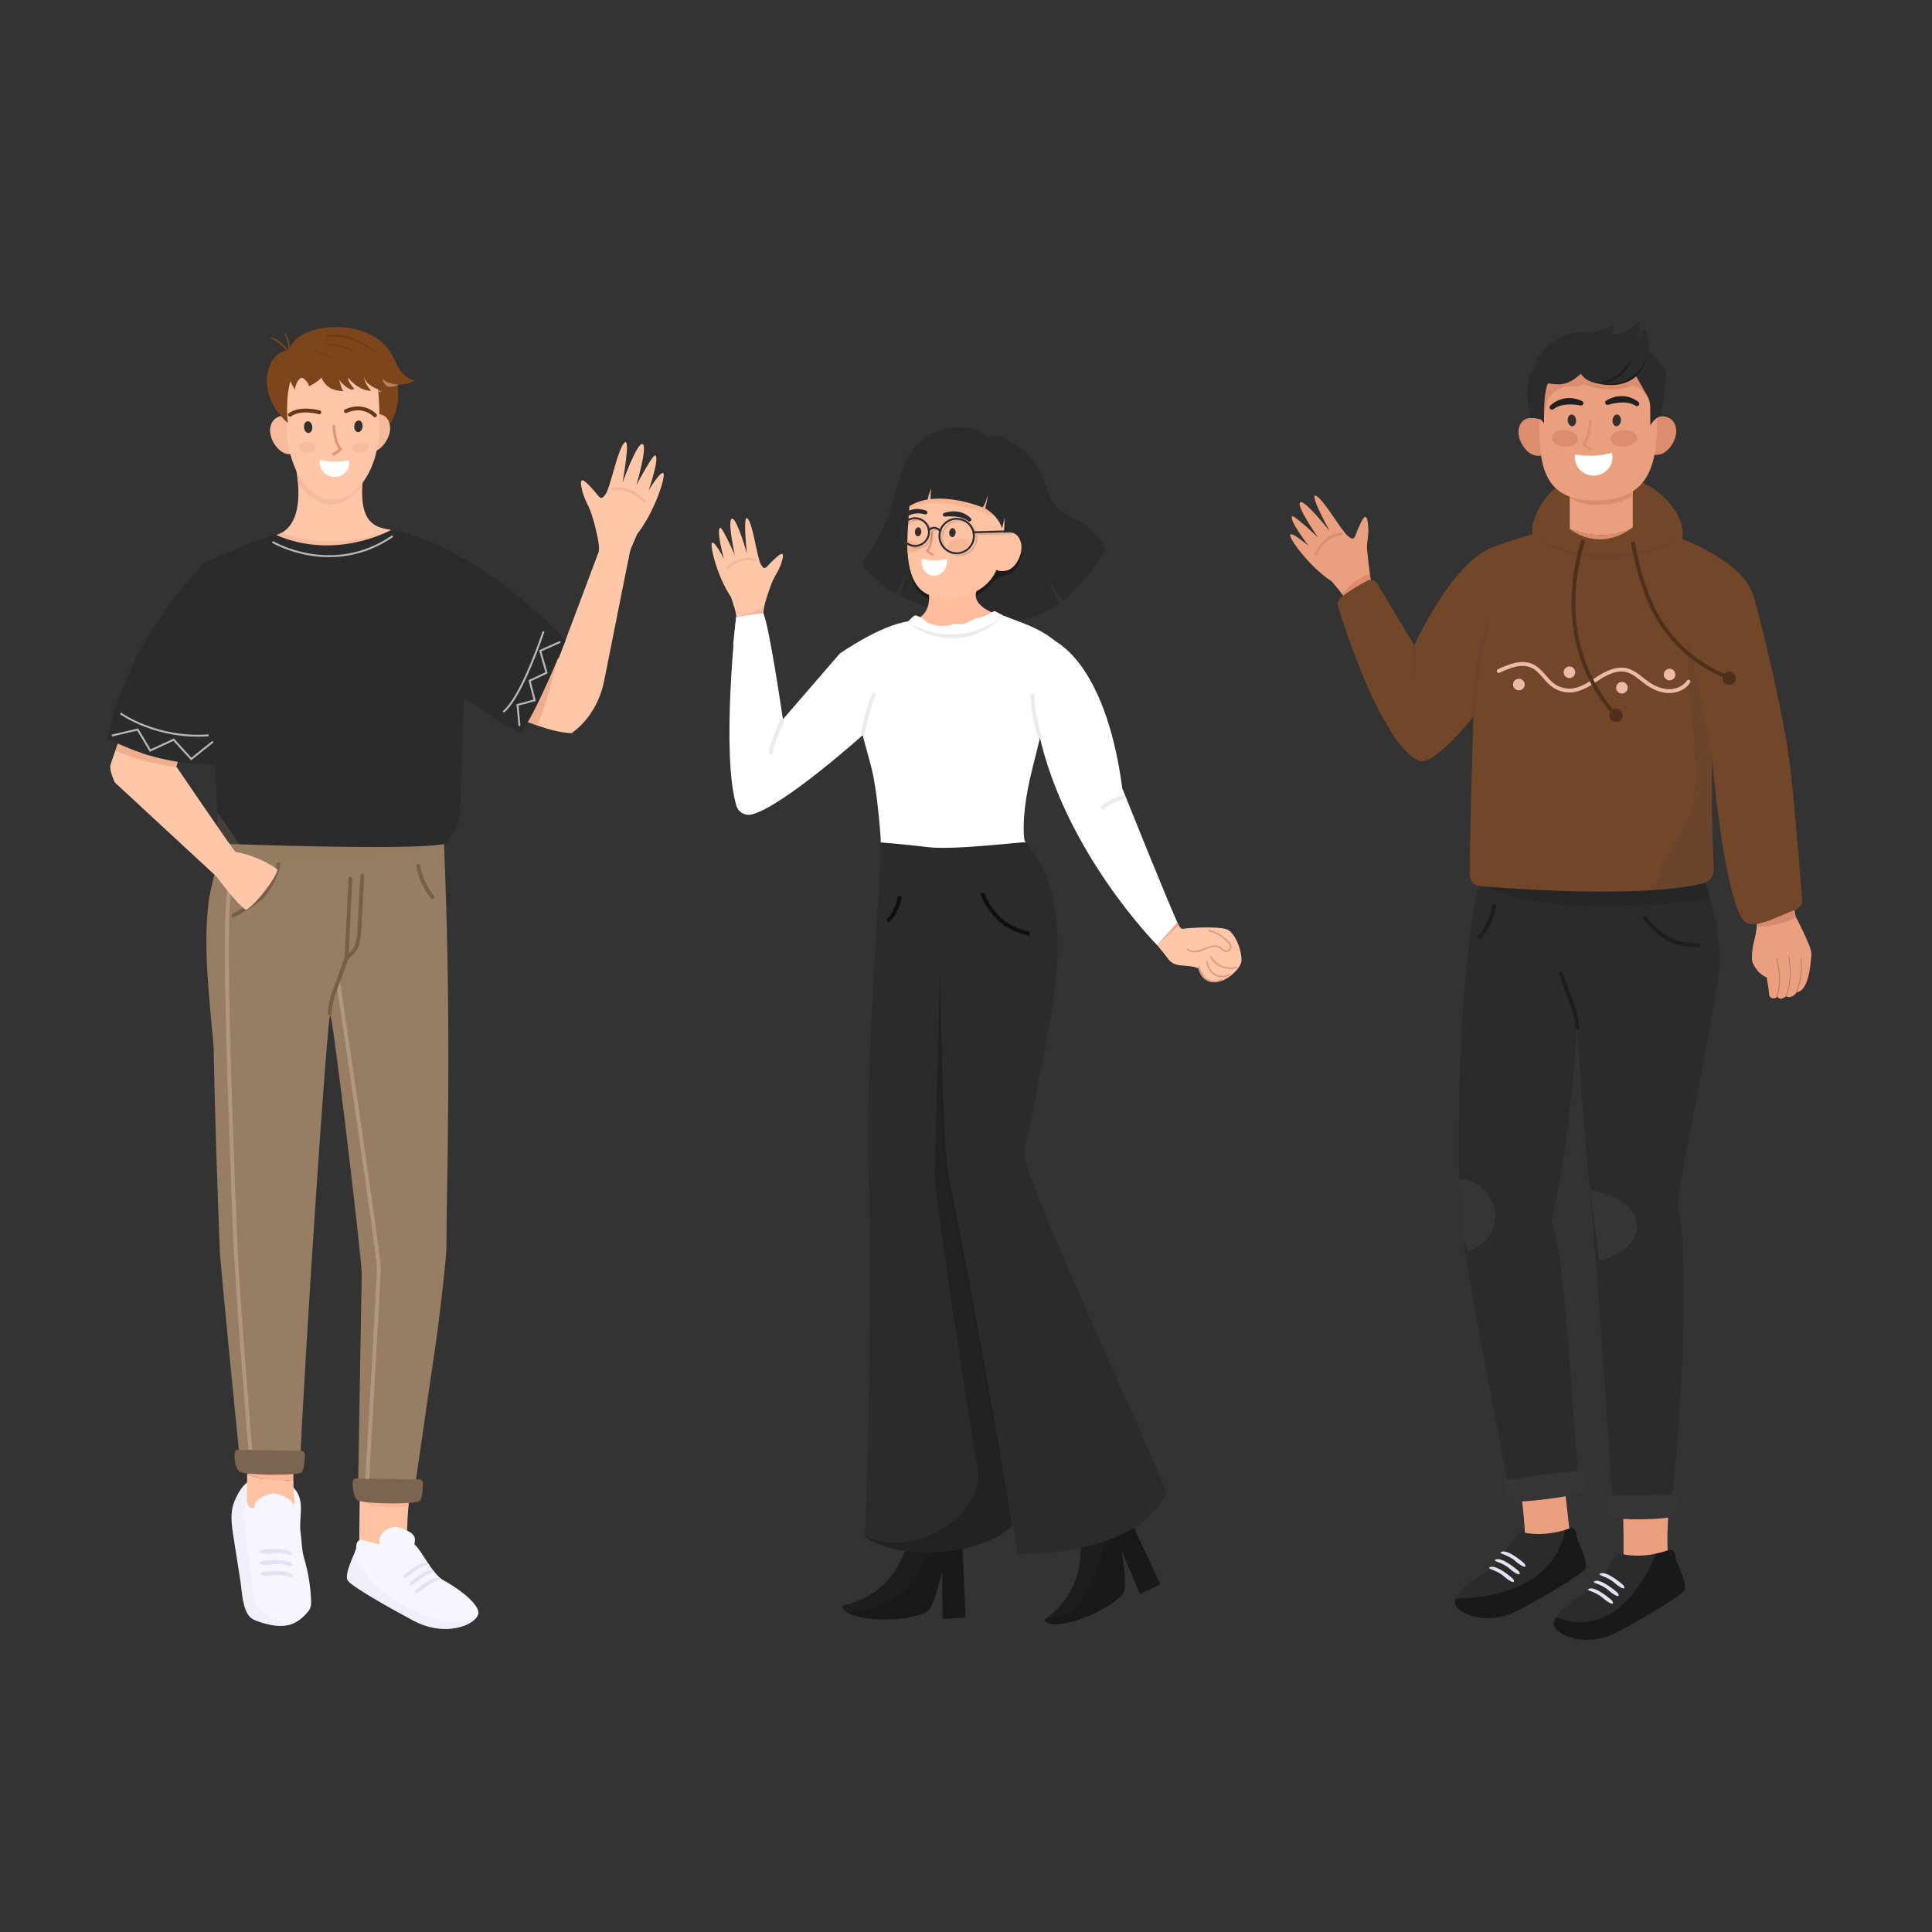 <?xml version="1.0" encoding="utf-8"?>
<!-- Generator: Adobe Illustrator 27.5.0, SVG Export Plug-In . SVG Version: 6.00 Build 0)  -->
<svg version="1.1" xmlns="http://www.w3.org/2000/svg" xmlns:xlink="http://www.w3.org/1999/xlink" x="0px" y="0px"
	 viewBox="0 0 500 500" style="enable-background:new 0 0 500 500;" xml:space="preserve">
<rect x="0" y="0" width="500" height="500" fill="#333333" stroke="none"/>
<g id="BACKGROUND">
	<g>
		<rect id="_x3C_Path_x3E__8_" style="fill:transparent;" width="500" height="500"/>
	</g>
</g>
<g id="OBJECTS">
	<ellipse style="opacity:0.5;fill:transparent;" cx="89" cy="417.823" rx="67.667" ry="12.5"/>
	<ellipse style="opacity:0.5;fill:transparent;" cx="259.5" cy="417.823" rx="67.667" ry="12.5"/>
	<ellipse style="opacity:0.5;fill:transparent;" cx="411" cy="418.323" rx="67.667" ry="12.5"/>
	<g>
		<g>
			<path style="fill:#FFC7A8;" d="M101.21,137.159c0,0-0.01,0-0.02,0.01c-7.47,8.03-25.4,6.57-29.65,1.32
				c0.48-0.16,0.93-0.35,1.33-0.58c4.18-2.33,4.67-8.24,4.23-13.18c-0.38-4.22-1.44-7.74-1.44-7.74s0.26,0.12,19.13,1.25
				c-0.57,2.87-0.89,5.28-1.01,7.32C93.14,136.119,97.81,136.499,101.21,137.159z"/>
			<path style="fill:#F7BA9C;" d="M101.19,137.169c-7.47,8.03-25.4,6.57-29.65,1.32c0.48-0.16,0.93-0.35,1.33-0.58
				C87.81,143.069,100.64,137.419,101.19,137.169z"/>
			<g>
				<path style="fill:#F7BA9C;" d="M69.952,110.671c-0.493,2.831,2.044,6.408,4.25,6.792c2.206,0.384,4.667-0.491,3.668-3.771
					c-0.837-2.749-0.858-5.139-2.979-5.858C72.946,107.175,70.445,107.84,69.952,110.671z"/>
				<path style="fill:#7D451B;" d="M101.454,97.123c0.627,0.264,0.896,0.851,1.127,1.45c0.518,1.346,0.51,2.777,0.455,4.196
					c-0.108,2.792-0.967,5.975-3.055,7.96c-0.181,0.172-0.375,0.332-0.583,0.472L87.08,97.315l5.121-4.582"/>
				<path style="fill:#F7BA9C;" d="M100.912,110.088c0.493,2.831-2.044,6.408-4.25,6.792c-2.206,0.384-4.667-0.491-3.668-3.771
					c0.837-2.749,0.896-5.437,3.103-5.821C98.303,106.903,100.419,107.257,100.912,110.088z"/>
				<path style="fill:#F7BA9C;" d="M75.66,116.989c0,0,1.06,3.52,1.44,7.74c2.18,3.6,5.23,5.84,8.61,5.84c3.11,0,5.94-1.9,8.07-5.01
					c0.12-2.04,0.44-4.45,1.01-7.32C75.92,117.109,75.66,116.989,75.66,116.989z"/>
				<path style="fill:#FFC7A8;" d="M74.206,110.072c0,10.631,5.373,19.25,12,19.25c6.627,0,12-8.619,12-19.25
					s-0.144-19.396-12-19.25C74.607,90.965,74.206,99.441,74.206,110.072z"/>
				<path style="fill:#382F2C;" d="M78.669,110.634c0.073,0.838,0.614,1.476,1.21,1.424s1.02-0.773,0.947-1.611
					c-0.073-0.838-0.614-1.476-1.209-1.424C79.02,109.075,78.596,109.796,78.669,110.634z"/>
				<path style="fill:#382F2C;" d="M93.836,110.426c-0.073,0.838-0.614,1.476-1.209,1.424c-0.595-0.052-1.02-0.773-0.947-1.611
					c0.073-0.838,0.614-1.476,1.209-1.424C93.484,108.867,93.909,109.588,93.836,110.426z"/>
				<path style="fill:none;stroke:#673719;stroke-linecap:round;stroke-miterlimit:10;" d="M82.638,106.708
					c0,0-4.773-1.387-7.599,0.633"/>
				<path style="fill:none;stroke:#673719;stroke-linecap:round;stroke-miterlimit:10;" d="M97.04,107.485
					c0,0-2.92-3.178-7.532-1.086"/>
				
					<path style="fill:none;stroke:#E2906D;stroke-width:0.653;stroke-linecap:round;stroke-linejoin:round;stroke-miterlimit:10;" d="
					M86.401,110.251c0,0,0.054,4.136,1.773,6.036c0,0-0.691,0.558-1.877,1.266"/>
				<path style="fill:#F4BDA2;" d="M81.752,115.961c-0.057,0.762-1.093,1.306-2.313,1.214c-1.22-0.092-2.163-0.784-2.105-1.546
					c0.057-0.762,1.093-1.306,2.313-1.214C80.866,114.507,81.809,115.199,81.752,115.961z"/>
				<path style="fill:#F4BDA2;" d="M91.125,115.955c0.055,0.731,1.048,1.253,2.218,1.165c1.17-0.088,2.074-0.752,2.019-1.483
					c-0.055-0.731-1.048-1.253-2.218-1.165C91.974,114.559,91.07,115.223,91.125,115.955z"/>
				<g style="opacity:0.5;">
					<path style="fill:#F4BDA2;" d="M98.94,93.847c-4.294-9.563-22.069-8.589-24.043-1.697c-5.222,0.287-8.256,9.811-0.298,16.853
						c-0.706-6.337,0.585-9.672,0.585-9.672s0.508,1.147,1.084,2.043c-0.123-0.866,0.912-3.143,1.757-2.782
						c0.646,0.276,1.725,1.8,1.347,1.946c0.826-0.311,2.427-1.261,2.949-2.043c0.779,1.642,1.996,3.088,5.107,3.123
						c-0.421-0.229-1.035-2.85-1.035-2.85c0.01,0.635,2.856,3.339,3.494,2.288c-0.716-0.875-1.43-1.749-1.363-2.495
						c0,0,2.514,3.122,5.296,2.976c0,0-1.982-2.189-1.5-3.368c-0.49,1.83,4.515,4.387,6.548,3.095
						c-1.263-0.282-2.509-1.71-2.329-2.503c1.215,1.715,6.031,1.772,7.328,0.323C102.455,98.918,100.838,98.074,98.94,93.847z"/>
				</g>
				<g>
					<g>
						<path style="fill:#7D451B;" d="M101.789,92.498c-4.815-10.721-24.741-9.63-26.955-1.902
							c-5.855,0.322-9.256,10.999-0.334,18.894c-0.792-7.104,0.656-10.844,0.656-10.844s0.569,1.286,1.215,2.29
							c-0.138-0.971,1.022-3.524,1.97-3.119c0.724,0.309,1.934,2.018,1.51,2.182c0.926-0.348,2.72-1.414,3.307-2.291
							c0.873,1.841,2.238,3.462,5.725,3.502c-0.471-0.257-1.16-3.195-1.16-3.195c0.011,0.712,3.202,3.743,3.917,2.565
							c-0.803-0.981-1.603-1.961-1.528-2.797c0,0,2.819,3.501,5.937,3.337c0,0-2.222-2.454-1.681-3.776
							c-0.549,2.052,5.062,4.919,7.341,3.469c-1.416-0.316-2.813-1.917-2.611-2.806c1.362,1.923,6.762,1.986,8.215,0.363
							C105.73,98.183,103.917,97.236,101.789,92.498z"/>
					</g>
					<g>
						<path style="fill:#7D451B;" d="M74.848,91.148c-1.128-1.83-2.749-3.347-4.76-3.858c-0.096-0.024-0.188,0.133-0.084,0.187
							c1.791,0.942,3.388,2.103,4.574,3.872C74.685,91.51,74.951,91.315,74.848,91.148L74.848,91.148z"/>
					</g>
					<g>
						<path style="fill:#7D451B;" d="M74.906,91.103c0.185-1.676-0.028-3.467-1.064-4.81c-0.109-0.141-0.309-0.016-0.234,0.15
							c0.671,1.496,1.175,2.973,1.029,4.666C74.622,91.29,74.887,91.278,74.906,91.103L74.906,91.103z"/>
					</g>
					<path style="fill:#703A12;" d="M84.602,86.844c2.834-0.664,5.732,0.163,8.313,1.439c1.322,0.653,2.619,1.433,3.835,2.29
						c0.89,0.628,1.713,1.402,1.915,2.572c0.004,0.022-0.028,0.032-0.032,0.009c-0.244-1.38-1.469-2.065-2.521-2.687
						c-1.181-0.698-2.378-1.359-3.622-1.923c-2.491-1.13-5.137-1.67-7.837-1.292C84.436,87.284,84.389,86.894,84.602,86.844z"/>
					<path style="fill:#703A12;" d="M84.354,88.973c2.865-0.135,5.539,0.788,7.892,2.521c0.051,0.037,0.005,0.125-0.049,0.089
						c-2.339-1.544-5.102-2.291-7.843-2.308C84.171,89.275,84.172,88.982,84.354,88.973z"/>
					<path style="fill:#703A12;" d="M81.686,90.85c2.081,0.469,3.994,1.322,5.81,2.501c0.036,0.024,0.004,0.083-0.033,0.061
						c-1.831-1.06-3.808-1.828-5.831-2.35C81.503,91.029,81.557,90.821,81.686,90.85z"/>
				</g>
			</g>
			<path style="fill:#FFFFFF;" d="M86.415,119.47c-1.347-0.027-2.581-0.193-3.558-0.447c-0.049,0.223-0.081,0.452-0.086,0.689
				c-0.04,2.009,1.621,3.672,3.71,3.714c2.09,0.042,3.816-1.552,3.857-3.562c0.005-0.261-0.021-0.516-0.071-0.763
				C89.24,119.358,87.893,119.5,86.415,119.47z"/>
		</g>
		<g>
			<g>
				<path style="fill:#F6F6FF;" d="M80.27,416.189c-0.21,0.51-0.56,0.94-0.92,1.34c-0.96,1.08-2.09,2.03-3.41,2.61
					c-0.17,0.07-0.33,0.14-0.5,0.2c-2.78,0.96-5.91,0.24-8.71-0.75c-0.71-0.25-1.45-0.53-1.98-1.07c-2.05-2.05-2.1-6.65-2.52-9.31
					c-0.59-3.78-1.19-7.56-1.78-11.34c-0.4-2.55-0.8-5.16-0.28-7.68c0.38-1.87,1.92-4.94,3.41-6.2c1.64-1.39,3.08-0.73,4.99-1.24
					c1.27-0.33,2.61,0.03,3.9,0.57c0.86,0.35,1.69,0.78,2.48,1.14c0.51,0.23,1.02,0.5,1.37,0.93c2.71,3.25,0.95,7.53,1.46,11.14
					c0.32,2.24,0.29,4.61,0.94,6.79c1.03,3.47,1.63,7.07,1.78,10.69C80.54,414.739,80.54,415.499,80.27,416.189z"/>
				<path style="opacity:0.25;fill:#E2E2F2;" d="M75.437,420.421c-0.311-0.069-0.907,0.165-1.235,0.205
					c-0.474,0.057-0.95,0.091-1.427,0.102c-0.954,0.021-1.911-0.05-2.851-0.211c-0.941-0.161-1.866-0.412-2.759-0.751
					c-0.782-0.297-1.82-0.641-2.415-1.247c-2.05-2.05-2.1-6.65-2.52-9.31c-0.59-3.78-1.19-7.56-1.78-11.34
					c-0.4-2.55-0.8-5.16-0.28-7.68c0.38-1.87,1.92-4.94,3.41-6.2c1.64-1.39,3.08-0.73,4.99-1.24c1.27-0.33,2.61,0.03,3.9,0.57
					l-8.532,5.295c-0.497,0.481-0.883,3.061-0.812,3.75c0.437,4.242,0.941,8.478,1.456,12.712c0.254,2.089,0.514,4.176,0.788,6.262
					c0.102,0.776,0.206,1.552,0.317,2.326c0.413,2.885,2.745,4.12,5.122,5.239C72.278,419.595,73.84,420.063,75.437,420.421z"/>
				<path style="fill:#E2E2F2;" d="M67.797,401.094c0,0,6.384-0.936,7.644,0.89c0.814,1.18-1.881-0.411-4.934,0.001
					C67.454,402.397,66.096,401.777,67.797,401.094z"/>
				<path style="fill:#E2E2F2;" d="M67.948,403.952c0,0,6.384-0.936,7.643,0.89c0.814,1.18-1.881-0.411-4.934,0.001
					C67.605,405.255,66.247,404.635,67.948,403.952z"/>
				<path style="fill:#E2E2F2;" d="M68.099,406.809c0,0,6.384-0.936,7.643,0.89c0.814,1.18-1.881-0.411-4.934,0.001
					C67.756,408.112,66.398,407.492,68.099,406.809z"/>
			</g>
			<g>
				<path style="fill:#FCB595;" d="M76.06,378.769c-0.11,1.52-0.14,2.93-0.14,4.18c-5.5,0.81-9.52-0.35-11.96-1.49
					c0.02-0.6,0.02-1.23,0.03-1.9L76.06,378.769z"/>
				<path style="fill-rule:evenodd;clip-rule:evenodd;fill:#FFC3A4;" d="M75.92,382.949c0.02,3.45,0.34,5.74,0.31,5.9
					c-0.13,0.78-4.53,2.96-11.49,1.27c0,0-0.98-0.31-0.85-2.78c0.02-0.42,0.04-2.59,0.07-5.88
					C66.4,382.599,70.42,383.759,75.92,382.949z"/>
			</g>
			<path style="fill-rule:evenodd;clip-rule:evenodd;fill:#F6F6FF;" d="M75.696,391.826c-0.164-0.81,0.257-1.654,0.088-2.463
				c-0.226-1.085-1.376-1.672-2.395-2.108c-1.003-0.428-2.072-0.866-3.149-0.7c-0.431,0.066-0.841,0.228-1.246,0.39
				c-0.924,0.37-1.884,0.777-2.516,1.546c-0.885,1.075-0.928,2.591-0.93,3.983"/>
		</g>
		<g>
			<g>
				<path style="fill:#FFC7A8;" d="M162.696,144.458c-0.186-1.238,1.401-4.218,2.218-6.271c-4.112-2.513-12.146-6.218-12.146-6.218
					s2.966,9.127,2.084,11.111C154.223,144.497,162.882,145.696,162.696,144.458z"/>
				<g>
					<g>
						<g>
							<path style="fill:#FFC7A8;" d="M162.908,140.376c-1.494,0.696-7.352-0.112-9.017-5.25c-1.542-4.76-2.785-5.585-3.439-9.195
								c-0.566-3.126,1.306-1.125,3.029,0.786c1.722,1.911,1.944,3.079,3.245,1.179c1.301-1.9,3.073-11.462,4.844-13.3
								c1.771-1.839-0.463,10.322-0.463,10.322s3.575-9.906,5.038-10.012c1.752-0.127-1.465,10.671-1.465,10.671
								s4.24-7.977,4.887-7.727c1.256,0.485-1.716,9.094-1.716,9.094s3.199-5.341,3.86-4.437
								C172.371,123.41,168.627,135.126,162.908,140.376z"/>
						</g>
					</g>
				</g>
			</g>
			<path style="fill:#F2B699;" d="M167.004,129.58c-0.007-0.011-0.016-0.022-0.025-0.033c-0.151-0.182-3.763-4.432-8.686-3.183
				c-0.183,0.046-0.294,0.233-0.248,0.416c0.047,0.183,0.233,0.294,0.416,0.248c4.5-1.141,7.959,2.917,7.993,2.958
				c0.121,0.145,0.337,0.164,0.482,0.043C167.07,129.916,167.097,129.723,167.004,129.58z"/>
			<path style="fill:#FFC7A8;" d="M163.23,141.739l-6.89,34.53c-0.97,4.85-3.44,9.32-7.2,12.55c-0.4,0.34-0.79,0.65-1.16,0.92
				c-2.65-0.05-5.94-0.93-8.93-1.98c-3.05-1.07-5.79-2.31-7.24-2.99c-0.69-0.33-1.08-0.53-1.08-0.53l1.49-3.07l4.55-9.37l2.58-5.31
				l5.25,3.88l10.21-27.21L163.23,141.739z"/>
		</g>
		<path style="fill-rule:evenodd;clip-rule:evenodd;fill:#FFC3A4;" d="M76.06,378.769l-12.07,0.79c0.03-1.85,0.05-3.95,0.09-6.22
			l12.38,1.57C76.27,376.249,76.14,377.549,76.06,378.769z"/>
		<path style="fill:#FFC7A8;" d="M95.665,135.489"/>
		<g>
			<g>
				<path style="fill-rule:evenodd;clip-rule:evenodd;fill:#FFC3A4;" d="M106.23,385.369c-0.02,0.13-0.04,0.26-0.05,0.38
					c-0.19,1.33-0.33,2.61-0.44,3.81c-0.52,5.49-0.39,9.4-0.42,9.62c-0.13,0.78-4.54,2.96-11.5,1.27c0,0-0.97-0.31-0.84-2.77
					c0.02-0.55,0.05-4.15,0.11-9.32v-0.08c0.02-1.42,0.04-2.97,0.07-4.6l8.35,1.08l3.44,0.44L106.23,385.369z"/>
				<path style="fill:#FCB595;" d="M106.18,385.749c-0.19,1.33-0.33,2.61-0.44,3.81c-6.33,1.48-11.87-0.85-12.65-1.2
					c-0.06-0.02-0.09-0.04-0.09-0.04l0.09-0.04l8.42-3.52l3.44,0.44l1.22,0.54C106.17,385.739,106.17,385.739,106.18,385.749z"/>
			</g>
			<g>
				<path style="fill:#F6F6FF;" d="M123.12,418.869c-2.17,2.4-8.96,4.4-16.14,0.55c-7.12-3.81-15.77-8.75-16.95-10.35
					c-1.05-1.41,1.43-6.22,2.02-7.99c0.08-0.24,0.13-0.42,0.13-0.54c-0.01-0.97,0.25-2.07,1.42-2.08c0,0,6.59,2.59,12.82,0.88
					c0,0,0.19-0.14,0.93,0.44c1.72,1.36,4.47,7.58,7.44,9.2c2.96,1.62,8.29,5.21,9,8.02
					C123.94,417.589,123.69,418.239,123.12,418.869z"/>
				<path style="fill:#E2E2F2;" d="M104.702,407.504c0,0,4.129-3.728,5.907-3.022c1.149,0.456-1.545,0.606-3.537,2.364
					C105.08,408.603,103.809,408.809,104.702,407.504z"/>
				<path style="fill:#E2E2F2;" d="M106.179,409.481c0,0,4.129-3.728,5.906-3.022c1.149,0.456-1.545,0.606-3.537,2.363
					C106.556,410.58,105.286,410.786,106.179,409.481z"/>
				<path style="fill:#E2E2F2;" d="M107.655,411.457c0,0,4.129-3.728,5.907-3.022c1.149,0.456-1.545,0.606-3.537,2.363
					C108.033,412.556,106.762,412.762,107.655,411.457z"/>
				<path style="fill-rule:evenodd;clip-rule:evenodd;fill:#F6F6FF;" d="M107.259,400.514c-0.164-0.81,0.257-1.654,0.088-2.463
					c-0.226-1.085-1.376-1.672-2.395-2.108c-1.003-0.428-2.072-0.866-3.149-0.7c-0.431,0.066-0.841,0.228-1.246,0.39
					c-0.924,0.37-1.174,0.671-1.806,1.44c-0.885,1.075-0.498,2.691-0.5,4.083"/>
				<path style="opacity:0.25;fill:#E2E2F2;" d="M123.12,418.869c-2.17,2.4-8.96,4.4-16.14,0.55c-7.12-3.81-15.77-8.75-16.95-10.35
					c-1.05-1.41,1.43-6.22,2.02-7.99C91.167,408.739,112.292,423.698,123.12,418.869z"/>
			</g>
		</g>
		<g>
			<path style="fill-rule:evenodd;clip-rule:evenodd;fill:#967D63;" d="M115.86,298.899c0,0.21,0,0.41-0.01,0.61
				c-0.09,7.32-0.27,14.63-0.31,21.95v1.03c0,3.94-2.4,23.23-3.06,27.31c-0.41,2.56-3.08,21.03-5.03,34.64
				c-0.6,4.11-4.05,3.29-7.66,3.17c-3.49-0.11-7.16,0.6-7.1-2.87c0.32-18.91,0.84-52.32,0.93-54.78c0.13-3.37-7.36-66.13-8.14-67.25
				c-0.72-1.02-6.78,90.58-7.77,115.28c0,0.11-0.01,0.22-0.01,0.33H62.13c0-0.02,0-0.05-0.01-0.08c-0.05-0.51-0.1-1.03-0.16-1.57
				c-0.01-0.1-0.02-0.2-0.03-0.31c-0.04-0.43-0.09-0.88-0.13-1.34c-0.02-0.14-0.03-0.28-0.05-0.43c-0.05-0.53-0.11-1.08-0.16-1.63
				c-0.02-0.18-0.04-0.36-0.06-0.54c-0.04-0.4-0.08-0.81-0.12-1.22c-0.01-0.15-0.03-0.3-0.04-0.45c-0.06-0.61-0.13-1.23-0.19-1.86
				c0-0.04-0.01-0.08-0.01-0.12c-0.05-0.49-0.1-0.99-0.15-1.5c-0.03-0.28-0.06-0.57-0.09-0.86c-0.04-0.46-0.09-0.93-0.13-1.39
				c-0.03-0.21-0.05-0.41-0.07-0.62c-0.05-0.55-0.11-1.11-0.16-1.68c-0.02-0.13-0.03-0.26-0.04-0.39c-0.05-0.51-0.1-1.02-0.15-1.54
				c-0.03-0.31-0.07-0.63-0.1-0.94c-0.04-0.45-0.09-0.9-0.13-1.35c-0.02-0.16-0.03-0.32-0.05-0.47c-0.05-0.59-0.11-1.18-0.17-1.77
				c-0.02-0.23-0.04-0.45-0.07-0.67c-0.04-0.45-0.08-0.9-0.13-1.35c-0.02-0.24-0.05-0.48-0.07-0.72c-0.04-0.43-0.08-0.86-0.12-1.29
				c-0.05-0.49-0.1-0.99-0.15-1.48c-0.03-0.31-0.06-0.61-0.09-0.92c-0.02-0.19-0.04-0.39-0.06-0.58c-0.05-0.56-0.1-1.12-0.16-1.67
				c-0.01-0.09-0.02-0.18-0.02-0.27c-0.06-0.55-0.11-1.09-0.16-1.63c-0.03-0.26-0.05-0.53-0.08-0.8c-0.05-0.49-0.09-0.98-0.14-1.47
				c-0.01-0.07-0.01-0.14-0.02-0.21c-0.06-0.62-0.12-1.23-0.18-1.83c-0.01-0.1-0.02-0.19-0.03-0.29c-0.04-0.45-0.08-0.88-0.12-1.32
				c-0.02-0.21-0.04-0.42-0.06-0.62c-0.05-0.5-0.1-0.98-0.14-1.46c-0.02-0.16-0.03-0.32-0.05-0.47c-0.03-0.39-0.07-0.77-0.1-1.15
				c-0.02-0.18-0.04-0.37-0.06-0.56c-0.04-0.44-0.08-0.88-0.12-1.31c-0.01-0.14-0.03-0.27-0.04-0.41c-0.03-0.36-0.07-0.72-0.1-1.07
				c-0.01-0.14-0.03-0.28-0.04-0.42c-0.04-0.42-0.08-0.84-0.11-1.24c-0.01-0.08-0.02-0.16-0.03-0.24c-0.03-0.34-0.06-0.68-0.09-1
				c-0.01-0.11-0.02-0.21-0.03-0.32c-0.03-0.37-0.06-0.72-0.09-1.06c-0.01-0.08-0.02-0.15-0.02-0.23c-0.03-0.26-0.05-0.51-0.07-0.75
				c-0.01-0.1-0.02-0.2-0.03-0.3c-0.02-0.3-0.05-0.58-0.07-0.84c0-0.03-0.01-0.05-0.01-0.08c-0.02-0.24-0.04-0.45-0.05-0.66
				c-0.01-0.06-0.01-0.12-0.02-0.17c-0.01-0.22-0.03-0.42-0.04-0.59c-0.01-0.01-0.01-0.02-0.01-0.04c-0.01-0.15-0.02-0.29-0.03-0.41
				v-0.09c-0.01-0.12-0.02-0.22-0.02-0.29c-0.01-0.27-0.04-0.95-0.08-1.96v-0.09c-0.02-0.48-0.04-1.05-0.06-1.68
				c-0.01-0.01-0.01-0.03-0.01-0.04c-0.01-0.31-0.02-0.63-0.03-0.97c-0.01-0.11-0.01-0.23-0.02-0.34c-0.01-0.27-0.02-0.55-0.03-0.84
				v-0.13c-0.01-0.32-0.03-0.64-0.04-0.97c0-0.14-0.01-0.28-0.01-0.42c-0.03-0.79-0.06-1.62-0.1-2.5c0-0.13-0.01-0.26-0.01-0.4
				c-0.05-1.44-0.11-3-0.17-4.66v-0.21c-0.02-0.48-0.04-0.97-0.05-1.46c-0.01-0.11-0.01-0.22-0.02-0.33
				c-0.02-0.57-0.03-1.15-0.05-1.74c-0.05-1.21-0.09-2.45-0.13-3.72c0-0.11,0-0.22-0.01-0.33c-0.04-1.26-0.08-2.54-0.12-3.85
				c0-0.1-0.01-0.2-0.01-0.29c-0.02-0.61-0.04-1.21-0.06-1.82v-0.16c-0.02-0.65-0.04-1.29-0.06-1.95v-0.16
				c-0.04-1.36-0.08-2.74-0.12-4.13c0-0.13-0.01-0.27-0.01-0.4c-0.02-0.59-0.03-1.18-0.05-1.78c0-0.08-0.01-0.17-0.01-0.26
				c-0.03-1.4-0.07-2.79-0.11-4.19v-0.38c-0.02-0.6-0.03-1.19-0.05-1.79v-0.29c-0.04-1.39-0.07-2.78-0.1-4.16v-0.35
				c-0.01-0.56-0.03-1.12-0.04-1.67v-0.45c-0.02-0.63-0.03-1.26-0.04-1.88v-0.08c-1.52-16.97-2.52-25.45-1.42-36.91
				c0.24-2.46,1.12-6.17,2.15-9.84c0.59-2.1,1.23-4.19,1.81-6.03c0.48-1.53,0.93-2.88,1.29-3.92c0.37-1.1,0.65-1.84,0.75-2.08
				c2.74,0,54.78-0.75,54.78-0.75c0.09,2.24,0.18,4.48,0.26,6.72v0.09c0.26,6.52,0.47,13.04,0.66,19.57
				C116.14,258.189,116.12,278.619,115.86,298.899z"/>
			<path style="fill:none;stroke:#B2967D;stroke-miterlimit:10;" d="M64.79,375.239c0,0-3.5-41.75-4-56.5s-3.25-76.75-1.5-88
				s1.667-9.917,1.667-9.917"/>
			<path style="fill:#7C6550;" d="M91.271,384.108c0,0,0,3.091,1.236,4.121c1.236,1.03,15.213,1.149,16.14,0.222
				c0.651-0.651,0.796-3.136,0.824-4.558c0.011-0.561-0.432-1.017-0.993-1.019c-4.009-0.017-16.158-0.296-16.692-0.207
				C91.168,382.769,91.271,384.108,91.271,384.108z"/>
			<path style="fill:#7C6550;" d="M60.688,376.692c0,0,0,3.091,1.236,4.121c1.236,1.03,15.213,1.149,16.14,0.221
				c0.651-0.651,0.796-3.136,0.824-4.558c0.011-0.561-0.432-1.017-0.993-1.019c-4.009-0.017-16.158-0.296-16.692-0.207
				C60.585,375.353,60.688,376.692,60.688,376.692z"/>
			<path style="opacity:0.25;fill:#967D63;" d="M114.92,218.339c-11.49,5.57-46.242,5.29-59.232,5.4
				c0.6-6.28,0.533-4.905,1.063-6.125C59.5,217.614,114.84,216.099,114.92,218.339z"/>
			<path style="fill:none;stroke:#77604A;stroke-miterlimit:10;" d="M72.087,223.223c-0.044,2.462-2.315,6.766-3.994,8.566
				c-1.679,1.801-5.781,4.26-8.03,5.262"/>
			<path style="fill:none;stroke:#77604A;stroke-miterlimit:10;" d="M108.19,223.682c0.487,3.219,1.879,6.297,3.975,8.789"/>
			<path style="fill-rule:evenodd;clip-rule:evenodd;fill:none;stroke:#B2967D;stroke-miterlimit:10;" d="M95.04,382.739
				c0,0,3-51.75,3-54.75s-10.5-73.75-10.5-73.75"/>
			<path style="fill:none;stroke:#77604A;stroke-miterlimit:10;" d="M85.331,262.656c0,0,0-3.125,1.25-6.25s3.125-8.625,3.125-8.625
				"/>
			<path style="fill:none;stroke:#77604A;stroke-linecap:round;stroke-linejoin:round;stroke-miterlimit:10;" d="M93.764,226.615
				c-0.245,4.501-0.49,9.003-0.735,13.504c-0.077,1.418-0.16,2.868-0.568,4.172c-0.618,1.976-1.563,2.435-2.79,3.735
				c0.338-6.861,0.676-13.721,1.014-20.582"/>
		</g>
		<path style="fill:#FFC7A8;" d="M93.206,134.989"/>
		<path style="fill:none;stroke:#FC6A5A;stroke-miterlimit:10;" d="M145.04,171.322"/>
		<path style="fill:#EFAF8F;" d="M144.33,170.319c0,0-2.81,12.19-5.28,17.44c-3.05-1.07-5.79-2.31-7.24-2.99
			c-0.09-0.18-0.14-0.28-0.14-0.28l0.55-3.32l1.45-8.76l3.1-0.61L144.33,170.319z"/>
		<g>
			<path style="fill:#2B2B2B;" d="M146.35,165.799c0,0-8.64,21.19-11.48,23.36c-3.16,0.16-14.83-8.84-14.83-8.84l-1,30.67
				c0,0,0.17,2.33-3.67,7.33c-0.14,0.04-0.29,0.07-0.45,0.11c-6.98,1.44-39.82,0.52-52.94,0.08c-1.78-0.06-3.2-0.11-4.14-0.14
				c-0.84-0.03-1.3-0.05-1.3-0.05l-0.33-8.1l-0.5-12.4c0,0-2.85,0.12-7.72-0.46c-0.31-0.04-0.62-0.08-0.95-0.12v0.04
				c0,0-1.4-0.12-3.84-0.63c-1.88-0.34-6.21-1.56-6.24-1.68c-1.49-0.47-3.03-1.05-4.69-1.74c-1.02-0.43-2.09-0.9-3.23-1.41
				c-1.56-13.99,24.06-46.3,24.06-46.3l-0.01,0.11c0.05-0.09,0.07-0.14,0.07-0.14s11.88-5.5,18.38-7
				c15.5,6.67,29.67-1.33,29.67-1.33C125.29,141.989,146.35,165.799,146.35,165.799z"/>
			
				<line style="opacity:0.1;fill:none;stroke:#2C3559;stroke-miterlimit:10;" x1="119.915" y1="179.864" x2="120.165" y2="147.489"/>
			<line style="opacity:0.1;fill:none;stroke:#2C3559;stroke-miterlimit:10;" x1="55.54" y1="196.989" x2="55.706" y2="152.822"/>
		</g>
		<g>
			<path style="opacity:0.25;fill:#967D63;" d="M71.813,224.989c-0.13,2-13.583,1.44-13.583,1.44l-2.2-2.03
				c0.59-2.1,1.23-4.19,1.81-6.03c-0.84-0.03-1.3-0.05-1.3-0.05l-0.33-8.1c1.01,1.47,2.01,2.91,2.92,4.23
				c1.11,1.6,2.1,3.01,2.85,4.06c0.49,0.69,0.88,1.22,1.12,1.54C66.73,220.549,70.083,222.427,71.813,224.989z"/>
			<path style="fill:#FFC7A8;" d="M33.333,184.656c0,0-4.375,11.958-4.75,13.333s1.125,4.5,1.125,4.5l26.331,24.375
				c0,0,5.25,7.125,7.625,8.625c2.5-1.375,8-8.5,8.125-10.5c-2.75-2-7.25-4-10.875-4.5c-2.125-2.75-15.29-22.125-15.29-22.125
				l1.415-4.625L37,180.822L33.333,184.656z"/>
			<path style="fill:#EFAF8F;" d="M46.792,194.362l-1.24,4.06c-0.31-0.04-0.62-0.08-0.95-0.12v0.04c0,0-1.4-0.12-3.84-0.63
				c-1.88-0.34-6.21-1.56-6.24-1.68c-1.49-0.47-3.03-1.05-4.69-1.74c1.39-3.92,3.25-9.01,3.25-9.01l3.67-3.83"/>
			<path style="fill:#2B2B2B;" d="M55.706,197.822c0,0-3.218,0.14-8.662-0.579l-0.004,0.038c0,0-1.401-0.121-3.836-0.635
				c-1.887-0.338-6.215-1.558-6.244-1.671c-2.406-0.768-6.215-2.392-9.21-3.735c5.375-26.75,25.352-45.719,25.352-45.719
				l-0.012,0.105c0.046-0.084,0.075-0.136,0.075-0.136"/>
		</g>
		<path style="fill:none;stroke:#B7B7B7;stroke-width:0.5;stroke-miterlimit:10;" d="M31.188,184.614c0,0,9.188,6.688,22.813,5.688"
			/>
		<path style="fill:none;stroke:#B7B7B7;stroke-width:0.5;stroke-miterlimit:10;" d="M140.667,163.406c0,0-5.583,17-10.417,20.833"
			/>
		<polyline style="fill:none;stroke:#B7B7B7;stroke-width:0.5;stroke-miterlimit:10;" points="28.938,190.364 35.625,188.802 
			38.875,194.239 44.938,191.427 49.5,196.427 55.125,191.927 		"/>
		<polyline style="fill:none;stroke:#B7B7B7;stroke-width:0.5;stroke-miterlimit:10;" points="134.438,187.864 133.938,182.427 
			138.375,181.239 137.063,176.177 141.438,174.114 139.813,168.427 145,166.114 		"/>
		<path style="fill:none;stroke:#B7B7B7;stroke-width:0.5;stroke-miterlimit:10;" d="M70.5,140.239c0,0,15.5,9.25,31.125-1.5"/>
	</g>
	<g>
		<g>
			<path style="fill:#EAA07F;" d="M431.728,392.45c0,0-0.464,6.694,0,10.04c0.239,1.723-9.198,1.562-11.567,0
				c0.103-5.634-0.206-15.005-0.206-15.005"/>
			<g>
				<g>
					<path style="fill:#2B2B2B;" d="M435.84,411.639c-1.17,1.61-9.77,6.63-16.86,10.51c-9.02,4.95-17.51,0.55-16.83-2.26
						c0.1-0.42,0.31-0.85,0.6-1.3c1.61-2.56,5.82-5.4,8.33-6.81c2.95-1.64,5.65-7.89,7.35-9.26c0.74-0.6,0.92-0.45,0.92-0.45
						c3.35,0.88,6.79,0.53,9.26,0.01c2.14-0.44,3.56-1.01,3.56-1.01c1.16,0,1.44,1.1,1.44,2.06
						C433.61,404.089,437.01,410.029,435.84,411.639z"/>
					<path style="fill:#E2E2F2;" d="M420.111,410.235c0,0-4.129-3.728-5.906-3.022c-1.149,0.456,1.545,0.606,3.537,2.364
						C419.733,411.333,421.004,411.54,420.111,410.235z"/>
					<path style="fill:#E2E2F2;" d="M418.634,412.211c0,0-4.129-3.728-5.907-3.022c-1.149,0.456,1.545,0.606,3.537,2.363
						C418.257,413.31,419.527,413.516,418.634,412.211z"/>
					<path style="fill:#E2E2F2;" d="M417.158,414.188c0,0-4.129-3.728-5.906-3.022c-1.149,0.456,1.545,0.606,3.537,2.364
						C416.78,415.286,418.051,415.492,417.158,414.188z"/>
				</g>
				<path style="fill:#191919;" d="M435.84,411.639c-1.17,1.61-9.77,6.63-16.86,10.51c-9.02,4.95-17.51,0.55-16.83-2.26
					c0.1-0.42,0.31-0.85,0.6-1.3c14.12,5.27,22.21-7.87,25.86-16.51c2.14-0.44,3.56-1.01,3.56-1.01c1.16,0,1.44,1.1,1.44,2.06
					C433.61,404.089,437.01,410.029,435.84,411.639z"/>
			</g>
		</g>
		<g>
			<path style="fill:#EAA07F;" d="M404.75,383.566c0,0,1.063,8.835,1.467,12.856c-1.236,1.224-9.185,2.25-11.554,0.537
				c-0.268-6.115-1.477-13.876-1.477-13.876"/>
			<g>
				<path style="fill:#2B2B2B;" d="M410.23,406.039c-1.17,1.61-9.77,6.63-16.86,10.51c-9.01,4.94-17.51,0.55-16.82-2.27
					c0.04-0.18,0.11-0.37,0.19-0.56c1.17-2.71,5.97-6,8.73-7.54c2.96-1.65,5.65-7.89,7.35-9.27c0.74-0.59,0.92-0.44,0.92-0.44
					c4.46,1.17,9.08,0.16,11.37-0.52c0.91-0.27,1.45-0.49,1.45-0.49c1.17,0,1.44,1.1,1.44,2.06
					C408,398.489,411.4,404.429,410.23,406.039z"/>
				<path style="fill:#E2E2F2;" d="M394.504,404.629c0,0-4.129-3.728-5.907-3.022c-1.149,0.456,1.545,0.606,3.537,2.364
					C394.127,405.728,395.397,405.934,394.504,404.629z"/>
				<path style="fill:#E2E2F2;" d="M393.028,406.606c0,0-4.129-3.728-5.906-3.022c-1.149,0.456,1.545,0.606,3.537,2.363
					C392.65,407.705,393.921,407.911,393.028,406.606z"/>
				<path style="fill:#E2E2F2;" d="M391.551,408.582c0,0-4.129-3.728-5.907-3.022c-1.149,0.456,1.545,0.606,3.537,2.363
					C391.173,409.681,392.444,409.887,391.551,408.582z"/>
				<path style="fill:#191919;" d="M410.23,406.039c-1.17,1.61-9.77,6.63-16.86,10.51c-9.01,4.94-17.51,0.55-16.82-2.27
					c0.04-0.18,0.11-0.37,0.19-0.56c7.46-0.04,25.03-1.87,28.37-17.77c0.91-0.27,1.45-0.49,1.45-0.49c1.17,0,1.44,1.1,1.44,2.06
					C408,398.489,411.4,404.429,410.23,406.039z"/>
			</g>
		</g>
		<g>
			<g>
				<path style="fill:#EAA07F;" d="M357.17,157.719l-6.84,5.01c0,0-1.46-4.81-1.91-6.66c-0.06-0.23-0.1-0.4-0.12-0.53
					c-0.08-0.45-0.44-1.07-0.94-1.75c-0.77-1.08-1.88-2.32-2.7-3.3c2.94-3.48,9.04-9.21,9.04-9.21s0.01,0.12,0.03,0.34v0.03
					c0.12,1.04,0.43,4.13,0.79,6.92c0.26,2.09,0.54,4.02,0.76,4.77c0.27,0.93,0.7,1.95,1.09,2.77
					C356.8,157.039,357.17,157.719,357.17,157.719z"/>
				<g>
					<g>
						<g>
							<path style="fill:#EAA07F;" d="M347.111,151.851c1.548,0.179,6.563-2.294,6.523-7.4c-0.036-4.73,0.832-5.842,0.342-9.276
								c-0.425-2.974-1.508-0.62-2.483,1.609c-0.975,2.228-0.825,3.343-2.559,2.026c-1.734-1.316-6.177-9.366-8.314-10.487
								c-2.138-1.121,3.496,9.122,3.496,9.122s-6.163-7.82-7.507-7.479c-1.609,0.409,4.498,9.136,4.498,9.136
								s-6.184-5.891-6.69-5.474c-0.983,0.81,4.253,7.647,4.253,7.647s-4.463-3.837-4.787-2.829
								C333.56,139.454,340.414,148.848,347.111,151.851z"/>
						</g>
					</g>
				</g>
			</g>
			<path style="fill:#DB8D6E;" d="M340.216,143.388c0.003-0.012,0.007-0.025,0.012-0.037c0.082-0.208,2.054-5.099,6.843-5.447
				c0.178-0.013,0.333,0.121,0.346,0.299c0.012,0.178-0.121,0.333-0.299,0.346c-4.378,0.319-6.27,4.992-6.288,5.039
				c-0.065,0.166-0.253,0.248-0.419,0.182C340.257,143.709,340.175,143.544,340.216,143.388z"/>
			<path style="fill:#DD8B6B;" d="M347.65,154.201c-0.09-0.134-0.187-0.272-0.29-0.412c1.12-1.5,3.56-4.22,7.16-5.22
				c0.064,0.517,0.13,1.024,0.195,1.505"/>
		</g>
		<g>
			<g>
				<path style="fill:#EAA07F;" d="M468.79,246.879c-0.14,1.51-0.4,9.4-3.74,9.91c-0.02,0.01-0.03,0.01-0.05,0.01
					c-0.05,0.07-0.13,0.18-0.25,0.31l-0.08,0.08c-0.47,0.49-1.37,1.15-2.32,0.7c-0.03-0.02-0.06-0.03-0.09-0.05
					c-0.05,0.03-0.1,0.06-0.15,0.1c-0.79,0.53-1.38,0.84-2.06,0.09c-0.03-0.03-0.07-0.07-0.1-0.11c-0.03,0.05-0.07,0.09-0.12,0.13
					c-0.25,0.24-0.58,0.35-0.89,0.33c-0.18,0-0.35-0.05-0.51-0.12c-0.16-0.08-0.31-0.2-0.41-0.36c-0.1-0.15-0.16-0.32-0.17-0.53
					c-0.01-0.52-0.15-1.45-0.29-2.34c-0.15-0.89-0.3-1.74-0.33-2.1c-2.08-0.73-3.27-2.81-3.69-3.95c-0.29-0.83-0.12-3.39,0.44-5.53
					c0.32-1.23,0.57-2.49,0.69-3.76c0.04-0.42,0.07-0.84,0.08-1.26c0.01-0.48,0.05-0.8,0.08-1c-0.18-0.58-0.41-1.34-0.68-2.23
					l9.35-4.26c0.71,3.49,1.16,6.01,1.23,6.39c0.03,0.05,0.07,0.09,0.1,0.14c0.17,0.24,0.32,0.5,0.44,0.81c0,0,0.22,0.42,0.55,1.08
					c0.02,0.04,0.04,0.09,0.07,0.14C466.92,241.589,468.9,245.749,468.79,246.879z"/>
				<g style="opacity:0.3;">
					<path style="fill:#272425;" d="M460.447,252.601c-0.002-0.254-0.038-0.612-0.095-1.038c-0.024-0.173-0.052-0.358-0.083-0.551
						c-0.145-0.904-0.359-1.999-0.575-3.03c0.068-0.018,0.136-0.036,0.204-0.052c0.218,1.045,0.436,2.157,0.582,3.077
						c0.028,0.18,0.054,0.353,0.076,0.515c0.062,0.44,0.097,0.812,0.099,1.077c0.01,1.415-0.122,3.749-0.608,5.431
						c-0.031-0.033-0.064-0.071-0.096-0.111c-0.036,0.046-0.075,0.089-0.119,0.129C460.325,256.39,460.46,254.026,460.447,252.601z"
						/>
					<path style="fill:#272425;" d="M463.245,252.326c0.026-0.348,0.002-0.898-0.049-1.554c-0.007-0.095-0.015-0.188-0.024-0.287
						c-0.075-0.861-0.192-1.865-0.313-2.816c0.07,0.002,0.14,0.006,0.21,0.009c0.117,0.92,0.229,1.888,0.302,2.731
						c0.009,0.1,0.017,0.197,0.025,0.293c0.055,0.689,0.08,1.269,0.054,1.64c-0.101,1.464-0.441,3.896-1.097,5.544
						c-0.033-0.017-0.064-0.032-0.098-0.051c-0.048,0.034-0.097,0.067-0.143,0.099C462.791,256.324,463.138,253.818,463.245,252.326
						z"/>
					<path style="fill:#272425;" d="M465.993,252.329c0.125-0.78,0.1-2.606,0.037-4.34c0.07,0.01,0.14,0.019,0.21,0.029
						c0.062,1.729,0.086,3.547-0.043,4.345c-0.186,1.168-0.579,2.95-1.146,4.429l-0.3,0.314l-0.078,0.083
						C465.331,255.661,465.788,253.617,465.993,252.329z"/>
					<path style="fill:#DDA68A;" d="M457.23,252.93c0,0-0.447-6.192-0.911-5.66c-0.465,0.532-0.839,1.8-0.72,2.077
						C455.718,249.624,456.224,251.702,457.23,252.93z"/>
				</g>
			</g>
			<path style="fill:#D38A6E;" d="M464.83,237.469c-4.6,2.11-7.93,2.44-10.16,2.22c0.04-0.42,0.07-0.84,0.08-1.26
				c0.01-0.48,0.05-0.8,0.08-1c-0.18-0.58-0.41-1.34-0.68-2.23l9.35-4.26c0.71,3.49,1.16,6.01,1.23,6.39
				C464.76,237.379,464.8,237.419,464.83,237.469z"/>
		</g>
		<g>
			<path style="fill:#2B2B2B;" d="M442.63,232.719c-0.8-2.94-1.51-4.81-1.51-4.81l-57.69-2.67c-0.23,1-0.46,2.01-0.68,3.05
				c-5.31,25.31-5.36,60.51-5.17,76.84l0.97,15.34c0,0.01,0.01,0.03,0.01,0.04c2.9,18.64,11.99,64.91,11.99,64.91
				c4.4,0.7,18.62,0.37,18.62,0.37s-0.18-1.24-0.49-3.4c-0.003-0.021-0.007-0.046-0.01-0.067
				c-1.793-12.696-3.311-57.102-7.211-66.178c5.418-22.571,6.651-50.602,6.651-50.602l-0.882-5.532
				c0.001-0.006,0.542,1.604,0.542,1.604s2.659,36.615,3.669,46.425c0.06,0.63,0.12,1.13,0.17,1.51c0.22,1.69,0.74,8.12,1.38,16.65
				c1.76,23.38,4.44,62.49,4.44,62.49c5.08,1.66,14.85,0.48,14.85,0.48c1.93-9.35,5.52-61.62,1.87-77.93
				c2.58-16.86,6.98-35.45,10.5-57.91C445.77,246.129,444.05,237.819,442.63,232.719z"/>
			<path style="fill:#353535;" d="M434.143,388.233c0,0,0,3.091-1.236,4.121c-1.236,1.03-15.213,1.149-16.14,0.222
				c-0.651-0.651-0.796-3.136-0.824-4.558c-0.011-0.561,0.432-1.017,0.993-1.019c4.009-0.017,16.158-0.296,16.692-0.207
				C434.246,386.894,434.143,388.233,434.143,388.233z"/>
			<path style="fill:#353535;" d="M409.972,381.859c0,0,0.385,3.067-0.713,4.243c-1.098,1.176-17.568,3.141-18.603,2.337
				c-0.727-0.565-1.18-3.012-1.386-4.42c-0.081-0.555,0.302-1.063,0.858-1.135c3.976-0.517,18.612-2.413,19.153-2.391
				C409.908,380.517,409.972,381.859,409.972,381.859z"/>
			<path style="fill:#353535;" d="M386.96,314.619c0,4.37-3,8.04-7.09,9.15c-0.47-1.13-0.91-2.22-1.31-3.26
				c0-0.01-0.01-0.03-0.01-0.04l-0.97-15.34C382.79,305.269,386.96,309.459,386.96,314.619z"/>
			<path style="fill:#353535;" d="M423.667,317.349c0,4.04-4.049,7.48-9.775,8.85c-1.012-8.53-1.835-14.96-2.183-16.65
				c-0.079-0.38-0.174-0.88-0.269-1.51C418.415,308.919,423.667,312.749,423.667,317.349z"/>
			<path style="fill:#262626;" d="M442.63,232.719c-38.3,4.51-53.77-0.48-59.88-4.43c0.22-1.04,0.45-2.05,0.68-3.05l57.69,2.67
				C441.12,227.909,441.83,229.779,442.63,232.719z"/>
			<path style="fill:none;stroke:#1C1D1E;stroke-miterlimit:10;" d="M425.541,237.177c1.039,2.233,4.861,5.245,7.126,6.209
				c2.266,0.964,4.764,1.268,7.226,1.272"/>
			<path style="fill:none;stroke:#1C1D1E;stroke-miterlimit:10;" d="M386.725,234.057c-0.487,3.219-1.879,6.297-3.975,8.789"/>
			<path style="fill:none;stroke:#1C1D1E;stroke-miterlimit:10;" d="M408.208,266.323c0,0,0-3.125-1.25-6.25
				s-3.125-8.625-3.125-8.625"/>
		</g>
		<g>
			<g>
				<g>
					<path style="fill:#724628;" d="M404.609,144.683c0,0-12.749-1.896-6.205-13.349c8.144-14.253,24.22-8.319,29.312-5.016
						c5.091,3.303,11.435,11.617,5.185,17.405C423.407,152.514,404.609,144.683,404.609,144.683z"/>
				</g>
			</g>
			<rect x="406.25" y="123.089" style="fill:#EAA07F;" width="16.31" height="15.4"/>
			<path style="fill:#724628;" d="M466.387,232.891c0.08,1.137-0.612,2.177-1.689,2.548c-3.919,1.35-9.823,4.842-12.698,3.38
				c-4.965-2.524-8.54-36.68-8.83-42.33c-0.38,10.66,0.09,22.94,0.35,28.35c0.09,1.79-1.11,3.37-2.85,3.8
				c-2.35,0.57-6.31,1.28-12.66,1.71H428c-9.2,0.63-23.43,0.69-45.03-1c-1.44-0.11-2.56-1.29-2.57-2.73
				c-0.11-9.66,0.93-41.14,0.93-41.14s-9.33,11.68-13.33,11.51c-3.94-0.16-12.52-10.65-21.68-39.95c-0.28-0.88,0.01-1.85,0.72-2.43
				c2.36-1.88,5.21-3.48,6.93-4.36c0.85-0.44,1.9-0.15,2.39,0.68l9.64,16.06c0,0,9.5-20.78,19.67-25.11
				c3.82-1.62,15.33-4.97,17.98-5.73c0.34-0.1,0.73-0.15,1.05,0.02c0.45,0.24,0.97,0.48,1.55,0.71c3.99,1.61,10.68,2.76,16.31-0.36
				c0.13-0.07,0.25-0.14,0.37-0.21c0.39-0.23,0.84-0.33,1.28-0.26c4.8,0.7,26.12,7.27,29.62,18.11c2,7.33,8,31.16,9.5,44.66
				C464.334,207.397,465.948,226.643,466.387,232.891z"/>
			<path style="fill:none;stroke:#EFB9A8;stroke-linecap:round;stroke-miterlimit:10;" d="M387.864,173.652
				c2.76-1.287,5.987-2.58,8.732-1.262c2.191,1.053,3.37,3.478,5.322,4.927c1.425,1.059,3.259,1.552,5.023,1.352
				c2.536-0.288,4.692-1.892,6.848-3.258c2.156-1.366,4.699-2.58,7.178-1.971c1.975,0.485,3.481,2.024,5.125,3.22
				c1.645,1.197,3.568,2.103,5.6,2.193c2.032,0.089,4.171-0.748,5.306-2.435"/>
			<path style="opacity:0.1;fill:#2C3559;" d="M437.2,178.819c0.55,7.53,1.75,15.02,1.67,22.56c-0.03,3.12-0.29,6.27-1.36,9.2
				c-0.96,2.65-2.55,5.02-3.98,7.45c-1.36,2.3-2.59,4.69-3.68,7.13c-0.53,1.2-1.17,2.45-1.52,3.72c-0.41,1.48-0.1,1.43,1.41,1.34
				c3.64-0.22,7.38-0.7,10.93-1.58c1.74-0.43,2.94-2.01,2.85-3.8c-0.26-5.41-0.73-17.69-0.35-28.35c0-0.73-4.63-23.33-6.45-32.17
				C436.72,164.319,436.85,173.999,437.2,178.819z"/>
			<g style="opacity:0.1;">
				<path style="fill:#2C3559;" d="M396.667,138.239c1.373,0.989,2.862,1.787,4.401,2.449l1.155,0.493
					c0.388,0.155,0.789,0.281,1.182,0.423c0.781,0.3,1.593,0.507,2.4,0.72c3.236,0.832,6.572,1.194,9.908,1.183l2.503-0.081
					c0.835-0.031,1.661-0.18,2.493-0.256c1.674-0.11,3.3-0.535,4.958-0.801c1.647-0.319,3.252-0.831,4.889-1.234
					c1.607-0.501,3.194-1.07,4.819-1.563c-1.537,0.702-3.098,1.366-4.664,2.028c-1.619,0.502-3.217,1.102-4.868,1.518
					c-1.658,0.383-3.313,0.818-5.015,0.992c-0.848,0.099-1.691,0.249-2.545,0.292l-2.564,0.105
					c-3.418-0.013-6.858-0.415-10.126-1.446C402.346,142.032,399.183,140.531,396.667,138.239z"/>
			</g>
			<path style="opacity:0.1;fill:none;stroke:#2C3559;stroke-miterlimit:10;" d="M381.333,185.481c0,0,0.833-18.992,4.333-24.659"/>
			<path style="fill:none;stroke:#4F301B;stroke-miterlimit:10;" d="M422.56,140.193c1.202,7.113,3.763,16.011,7.922,21.905
				s9.975,10.701,16.752,13.17"/>
			<g>
				<g>
					<g>
						<g>
							<path style="fill:#4F301B;" d="M445.799,175.751c0.104,0.946,0.956,1.628,1.902,1.524c0.946-0.104,1.628-0.956,1.524-1.902
								c-0.104-0.946-0.956-1.628-1.902-1.524C446.377,173.953,445.695,174.805,445.799,175.751z"/>
						</g>
					</g>
				</g>
			</g>
			<path style="fill:none;stroke:#4F301B;stroke-miterlimit:10;" d="M409.751,139.78c-2.378,7.69-3.254,15.919-1.91,23.952
				c1.344,8.033,4.979,15.858,10.818,21.868"/>
			<g>
				<g>
					<g>
						<g>
							<path style="fill:#4F301B;" d="M416.517,185.335c0.104,0.946,0.956,1.628,1.902,1.524c0.946-0.104,1.628-0.956,1.524-1.902
								c-0.104-0.946-0.956-1.628-1.902-1.524C417.095,183.538,416.412,184.389,416.517,185.335z"/>
						</g>
					</g>
				</g>
			</g>
			<path style="fill:#DB8D6E;" d="M422.56,136.519c-1.16,0.86-2.3,1.5-3.39,1.97c-4.24,1.82-7.87,1.02-10.2,0
				c-1.51-0.66-2.48-1.41-2.72-1.61C410.24,138.489,416.93,139.639,422.56,136.519z"/>
			<circle style="fill:#EFB9A8;" cx="406.167" cy="173.989" r="1.5"/>
			<circle style="fill:#EFB9A8;" cx="419.75" cy="177.989" r="1.5"/>
			<circle style="fill:#EFB9A8;" cx="432.083" cy="174.572" r="1.5"/>
			<circle style="fill:#EFB9A8;" cx="393.083" cy="177.156" r="1.5"/>
		</g>
		<g>
			<g>
				<path style="fill:#DB8D6E;" d="M433.754,110.838c0.493,2.831-2.044,6.408-4.25,6.792c-2.206,0.384-4.667-0.491-3.668-3.771
					c0.837-2.749,0.858-5.139,2.979-5.858C430.761,107.342,433.261,108.007,433.754,110.838z"/>
				<path style="fill:#DB8D6E;" d="M393.044,111.088c-0.493,2.831,2.044,6.408,4.25,6.792c2.206,0.384,4.667-0.491,3.668-3.771
					c-0.837-2.749-0.896-5.437-3.102-5.821C395.653,107.903,393.537,108.257,393.044,111.088z"/>
				<path style="fill:#DB8D6E;" d="M422.56,124.739v3.63c-2.18,1.39-5.09,2.22-8.94,2.33c-3.03,0.09-5.44-0.77-7.37-1.77v-4.19
					H422.56z"/>
				<path style="fill:#EAA07F;" d="M428.831,108.941c0,11.356-1.991,20.177-15.25,20.563c-14.368,0.418-15.25-9.206-15.25-20.563
					c0-11.356,6.828-20.563,15.25-20.563C422.003,88.378,428.831,97.585,428.831,108.941z"/>
			</g>
			
				<path style="fill:none;stroke:#E2906D;stroke-width:0.653;stroke-linecap:round;stroke-linejoin:round;stroke-miterlimit:10;" d="
				M411.556,108.918c0,0-0.055,4.136-1.773,6.036c0,0,0.691,0.558,1.877,1.266"/>
			<path style="fill:#382F2C;" d="M419.485,108.884c-0.073,0.838-0.614,1.476-1.21,1.424s-1.02-0.773-0.947-1.611
				c0.072-0.838,0.614-1.476,1.209-1.424C419.134,107.325,419.558,108.046,419.485,108.884z"/>
			
				<path style="fill:none;stroke:#212020;stroke-width:1.227;stroke-linecap:round;stroke-linejoin:round;stroke-miterlimit:10;" d="
				M416.017,104.173c0,0,4.714-1.578,7.618,0.327C423.636,104.5,420.41,101.629,416.017,104.173z"/>
			<path style="fill:#FFFFFF;" d="M412.234,117.929c-1.729,0.062-3.323-0.065-4.594-0.325c-0.047,0.294-0.072,0.595-0.061,0.904
				c0.094,2.623,2.345,4.671,5.027,4.575s4.78-2.3,4.686-4.923c-0.012-0.341-0.064-0.671-0.146-0.99
				C415.848,117.578,414.131,117.861,412.234,117.929z"/>
			<path style="fill:#DB8D6E;" d="M416.845,113.718c0.088,1.174,1.683,2.012,3.563,1.87c1.879-0.141,3.331-1.208,3.243-2.382
				c-0.088-1.174-1.683-2.012-3.563-1.87C418.208,111.477,416.756,112.544,416.845,113.718z"/>
			<path style="fill:#DB8D6E;" d="M400.078,105.33c0.104-0.677,0.213-1.367,0.521-1.978c0.307-0.608,0.795-1.103,1.301-1.559
				c0.872-0.785,1.868-1.502,3.023-1.712c1.503-0.273,3.168,0.331,4.523-0.375c0.139-0.072,0.274-0.158,0.427-0.188
				c0.241-0.047,0.484,0.053,0.712,0.145c3.475,1.406,7.443,1.555,11.013,0.415c0.318-0.102,0.64-0.214,0.974-0.223
				c0.471-0.012,0.923,0.184,1.33,0.42c1.844,1.071,3.03,2.964,4.143,4.783c0.687-2.987,1.36-6.19,0.246-9.045
				c-0.68-1.742-1.976-3.182-3.423-4.368c-1.236-1.013-2.608-1.875-4.106-2.433c-2.828-1.053-5.929-0.976-8.946-1.02
				c-1.376-0.02-2.784-0.064-4.094,0.359c-1.721,0.555-3.095,1.859-4.247,3.252c-2.426,2.933-4.149,6.444-4.982,10.158
				c-0.36,1.607-0.538,3.35-0.067,4.954c0.12,0.408,0.48,1.773,1.111,1.192c0.276-0.254,0.249-0.891,0.302-1.234
				C399.92,106.359,399.999,105.845,400.078,105.33z"/>
			<path style="fill:#382F2C;" d="M405.724,108.884c0.073,0.838,0.614,1.476,1.21,1.424c0.595-0.051,1.02-0.773,0.947-1.611
				c-0.073-0.838-0.614-1.476-1.209-1.424C406.076,107.325,405.652,108.046,405.724,108.884z"/>
			
				<path style="fill:none;stroke:#212020;stroke-width:1.225;stroke-linecap:round;stroke-linejoin:round;stroke-miterlimit:10;" d="
				M409.178,104.336c0,0-4.836-1.099-7.532,1.086C401.645,105.422,404.565,102.244,409.178,104.336z"/>
			<path style="fill:#DB8D6E;" d="M408.365,113.718c-0.088,1.174-1.683,2.012-3.563,1.87c-1.879-0.141-3.331-1.208-3.243-2.382
				c0.088-1.174,1.683-2.012,3.563-1.87C407.002,111.477,408.454,112.544,408.365,113.718z"/>
			<path style="fill:#2B2B2B;" d="M429.225,107.917c-0.759,0.312-1.738,1.494-2.125,2.157l-0.026-4.718
				c-0.006-1.014-0.27-2.009-0.768-2.892l-2.854-5.06c0.789-0.685,1.456-1.507,1.964-2.408c0.742-1.31,1.222-2.766,1.334-4.245
				c1.819,1.663,3.391,3.941,4.364,5.247c0.257,0.889-0.524,7.959-1.234,11.173C429.804,107.516,429.553,107.782,429.225,107.917z"
				/>
			<path style="fill:#2B2B2B;" d="M408.961,90.176c0,0-3.037,4.077,1.253,7.728c1.088,0.926,2.75,1.284,4.122,1.472
				c1.883,0.258,3.843,0.156,5.67-0.377c5.017-1.465,7.796-7.239,6.346-12.182c-0.211-0.719-0.557-1.394-0.941-2.034
				c-0.262,1.099-0.391,1.808-1.226,2.686c0.265-0.78,0.375-3.201-0.277-4.29c-1.034,1.473-3.639,3.353-7.132,3.461
				c0.703-0.465,0.915-1.883,0.882-2.728c-0.311,0.734-4.662,1.946-5.801,2.132L408.961,90.176z"/>
			<path style="fill:#323544;" d="M406.381,92.244c-0.019,1.001,0.066,1.955,0.436,2.794c0.173,0.422,0.426,0.808,0.745,1.147
				c0.306,0.357,0.697,0.634,1.095,0.952c-0.488-0.109-0.983-0.3-1.385-0.638c-0.22-0.148-0.382-0.359-0.561-0.555
				c-0.147-0.22-0.297-0.442-0.397-0.688c-0.207-0.488-0.306-1.016-0.288-1.533C406.044,93.207,406.148,92.696,406.381,92.244z"/>
			<path style="fill:#323544;" d="M408.587,90.957c-0.405,0.981-0.628,1.974-0.522,2.953c0.053,0.485,0.153,0.973,0.349,1.436
				c0.074,0.242,0.209,0.459,0.309,0.698c0.114,0.232,0.256,0.45,0.37,0.698c-0.206-0.168-0.409-0.347-0.592-0.546
				c-0.16-0.215-0.354-0.416-0.472-0.665c-0.295-0.467-0.441-1.019-0.508-1.571c-0.054-0.556,0.017-1.123,0.204-1.64
				C407.906,91.804,408.193,91.323,408.587,90.957z"/>
			<path style="fill:#2B2B2B;" d="M426.667,90.678c-0.934-0.843-1.93-1.518-2.945-1.811c-2.242-0.651-7.652-2.271-11.863-2.826
				c-1.474-0.194-2.8-0.257-3.791-0.104c-3.83,0.592-6.678,2.543-8.599,4.849c-1.918,2.304-2.496,2.584-2.496,2.584
				s0.264,0.272,1.401-0.244c-1.936,2.444-2.78,5.002-2.88,5.628c-0.577,3.617,0.319,7.697,0.589,9.423
				c0.564-0.044,1.166,0.003,1.776,0.109c0.833,0.145,1.359,0.619,1.737,1.3c-0.022-2.583-0.07-8.422,1.041-10.375
				c2.229,0.241,4.515,0.988,8.02-2.076c0.143-0.124,0.285-0.254,0.433-0.395h0.003c0.407-0.384,0.833-0.817,1.274-1.308
				c3.576,0.454,6.601,0.856,8.825,1.16c0.231,0.031,0.454,0.062,0.669,0.091c1.51,0.208,2.574,0.358,3.095,0.433
				c0.218,0.031,0.34,0.049,0.361,0.052c0.003,0,0.003,0,0.003,0l0.13,0.233c0,0,0,0,0.003,0c0.789-0.685,1.456-1.507,1.964-2.408
				c0.742-1.31,1.222-2.766,1.334-4.245C426.721,90.725,426.695,90.702,426.667,90.678z"/>
			<path style="fill:#1C1D1E;" d="M426.75,90.751c-0.112,1.479-0.592,2.935-1.334,4.245c-0.509,0.9-1.175,1.723-1.964,2.408
				c-0.003,0-0.003,0-0.003,0c-0.361,0.311-0.745,0.592-1.155,0.841c-1.3,0.794-2.792,1.245-4.289,1.36
				c-0.75,0.073-1.5,0.052-2.242,0.008c-0.371-0.039-0.74-0.096-1.108-0.14c-0.363-0.068-0.727-0.14-1.087-0.218
				c0.368,0.018,0.737,0.042,1.103,0.073c0.368,0.005,0.734,0.018,1.103,0.016c0.732-0.01,1.463-0.036,2.182-0.156
				c1.435-0.21,2.833-0.651,4.053-1.409c0.332-0.197,0.646-0.418,0.947-0.659c0.817-0.654,1.521-1.458,2.102-2.343
				c0.402-0.602,0.734-1.253,1.012-1.93c0.166-0.379,0.309-0.768,0.431-1.165C426.594,91.376,426.677,91.065,426.75,90.751z"/>
			<path style="fill:#1C1D1E;" d="M422.441,92.672c-0.36,1.02-0.902,1.979-1.56,2.849c-0.658,0.873-1.454,1.649-2.361,2.282
				c-0.902,0.642-1.962,1.059-3.043,1.264c-1.086,0.249-2.205,0.09-3.25-0.133c0.272-0.003,0.541-0.002,0.808,0.006
				c0.267,0.01,0.532,0.016,0.796-0.032l0.787-0.081l0.767-0.177c1.003-0.279,1.978-0.683,2.826-1.299
				c0.862-0.589,1.637-1.309,2.339-2.099C421.243,94.453,421.89,93.6,422.441,92.672z"/>
		</g>
		<path style="opacity:0.1;fill:none;stroke:#2C3559;stroke-miterlimit:10;" d="M366,166.989c0,0-0.25,6.625,0,8"/>
	</g>
	<g>
		<g>
			<g>
				<path style="fill:#FFC7A8;" d="M294.5,238.336c1.721,2.267,3.355,4.292,4.679,5.906c1.555,1.91,2.685,3.261,3.075,3.821
					c1.925,2.761,4.885,1.156,8.071,2.634c2.167,3.436,1.573,3.064,4.092,3.387c2.516,0.333,6.709-3.222,6.873-5.402
					c0.167-2.19-1.477-7.597-4.107-8.271c-2.627-0.685-9.172-0.325-11.183-0.029c-0.25,0.039-0.593-0.337-0.989-0.99
					c-0.443-0.724-0.958-1.777-1.502-2.998L294.5,238.336z"/>
				
					<path style="fill:none;stroke:#E29986;stroke-width:0.414;stroke-linecap:round;stroke-linejoin:round;stroke-miterlimit:10;" d="
					M312.869,240.841c2.025,0.643,3.021,0.945,5.016,2.981c1.677,1.711-0.452,3.122-1.593,1.869
					c-1.141-1.253-2.419-1.034-4.633-0.067c-0.931,0.407-2.92,1.222-4.332,0.068"/>
				
					<path style="fill:none;stroke:#E29986;stroke-width:0.414;stroke-linecap:round;stroke-linejoin:round;stroke-miterlimit:10;" d="
					M320.054,250.315c0,0-0.973,0.557-3.086,0.075c-2.477-0.565-3.644-2.74-3.644-2.74"/>
				
					<path style="fill:none;stroke:#E29986;stroke-width:0.414;stroke-linecap:round;stroke-linejoin:round;stroke-miterlimit:10;" d="
					M318.213,252.256c0,0-1.772,1.021-3.699,0.029c-1.928-0.993-2.131-3.396-2.131-3.396"/>
				
					<path style="fill:none;stroke:#E29986;stroke-width:0.414;stroke-linecap:round;stroke-linejoin:round;stroke-miterlimit:10;" d="
					M316.112,253.56c0,0-1.772,1.021-3.699,0.028c-1.927-0.993-2.131-3.396-2.131-3.396"/>
			</g>
			<polygon style="fill:#EFAB89;" points="299.5,244.614 305.104,239.489 304.687,238.697 			"/>
		</g>
		<g>
			<g>
				<g>
					<path style="fill:#FFC7A8;" d="M189.722,166.927c0,0,0.559-5.757,0.796-6.82c0.237-1.063-0.741-3.748-1.325-5.58
						c3.721-1.93,10.917-4.656,10.917-4.656s-3.129,7.739-2.485,9.514c0.46,1.268,1.25,5.563,1.25,5.563L189.722,166.927z"/>
					<g>
						<g>
							<g>
								<path style="fill:#FFC7A8;" d="M190.8,156.548c1.254,0.695,6.386,0.351,8.144-4.006c1.628-4.036,2.756-4.676,3.544-7.769
									c0.682-2.678-1.065-1.056-2.676,0.497c-1.611,1.553-1.874,2.553-2.887,0.826c-1.013-1.727-1.968-10.132-3.393-11.835
									c-1.425-1.703-0.227,8.984-0.227,8.984s-2.498-8.812-3.761-8.994c-1.512-0.217,0.621,9.348,0.621,9.348
									s-3.193-7.179-3.77-7.002c-1.12,0.344,0.935,7.995,0.935,7.995s-2.45-4.829-3.079-4.085
									C183.623,141.251,186.157,151.645,190.8,156.548z"/>
							</g>
						</g>
					</g>
				</g>
				<path style="fill:#F2B699;" d="M187.904,146.932c0.007-0.009,0.015-0.019,0.023-0.027c0.142-0.148,3.535-3.616,7.731-2.233
					c0.156,0.051,0.241,0.22,0.189,0.376c-0.052,0.156-0.22,0.241-0.376,0.189c-3.835-1.264-7.083,2.046-7.115,2.08
					c-0.114,0.118-0.302,0.122-0.421,0.008C187.826,147.22,187.814,147.05,187.904,146.932z"/>
			</g>
			<polygon style="fill:#EFBA9E;" points="190.625,159.614 197.676,157.413 197.541,158.697 			"/>
		</g>
		<g>
			<g>
				<path style="fill:#191919;" d="M295.032,412.554l-4.676-10.981c0,0,1.269,7.933,0.635,10.062
					c-0.626,2.129-5.311,4.785-8.476,6.263c-8.267,3.582-12.125,2.463-12.166,1.47c-0.008-0.184,0.109-0.367,0.359-0.509
					c9.628-7.039,9.569-17.018,8.459-22.888c-0.551-2.923-1.369-4.826-1.369-4.826c4.442-0.234,10.304-7.323,10.338-7.323
					l12.141,26.195L295.032,412.554z"/>
			</g>
			<g style="opacity:0.2;">
				<path style="fill:#2B2B2B;" d="M285.696,394.25v4.86c-0.71,5.252-2.672,10.329-5.661,14.705
					c-0.735,1.077-1.545,2.121-2.597,2.881c-1.177,0.852-2.58,1.303-3.966,1.729c-1.019,0.317-2.029,0.626-3.048,0.927
					c-0.025,0.008-0.05,0.017-0.075,0.017c-0.008-0.184,0.109-0.367,0.359-0.509c9.628-7.039,9.569-17.018,8.459-22.888
					c1.01-1.228,2.238-2.255,3.716-2.839c0.568-0.225,1.202-0.384,1.795-0.225C285.262,393.073,285.78,393.641,285.696,394.25z"/>
			</g>
		</g>
		<g>
			<g>
				<path style="fill:#191919;" d="M249.875,418.627l-5.929,0.359l-0.134-12.175c0,0-1.896,7.966-3.315,9.728
					c-1.42,1.762-6.872,2.447-10.421,2.605c-6.346,0.109-9.845-1.077-11.281-2.138c-1.027-0.76-1.01-1.445-0.234-1.553
					c12.008-2.931,15.765-12.617,16.943-18.554c0.559-2.831,0.534-4.81,0.534-4.81c4.309,1.52,12.684-2.948,12.592-2.873
					L249.875,418.627z"/>
			</g>
			<g style="opacity:0.2;">
				<path style="fill:#2B2B2B;" d="M241.516,398.645c-0.785,1.72-1.57,3.449-2.355,5.169c-0.818,1.804-1.645,3.616-2.789,5.236
					c-3.808,5.378-10.722,7.841-17.31,7.958h-0.267c-1.027-0.76-1.01-1.445-0.234-1.553c12.008-2.931,15.765-12.617,16.943-18.554
					c1.62-0.468,3.273-0.752,4.985-0.81L241.516,398.645z"/>
			</g>
		</g>
		<path style="opacity:0.15;fill:#FFC3A4;" d="M258.91,159.299c-12.36,13.26-21.7,4.11-23.81,1.66c0.57-0.07,2.13-0.38,3.41-1.5
			c0.17,0.1,0.34,0.22,0.5,0.34c0.34,0.27,0.62,0.61,1,0.82c0.26,0.15,0.55,0.23,0.84,0.31c0.47,0.12,0.94,0.24,1.41,0.37
			c0.41,0.1,0.83,0.09,1.26,0.1c0.7,0.02,1.4,0.03,2.07-0.18c0.3-0.1,0.59-0.24,0.91-0.31c0.77-0.17,1.58,0.12,2.37,0.05
			c1.3-0.13,2.31-1.2,3.57-1.53c0.32-0.09,0.64-0.12,0.95-0.19c0.67-0.15,1.3-0.45,1.91-0.75c0.23-0.11,0.46-0.23,0.69-0.34
			C256.78,158.549,257.74,158.929,258.91,159.299z"/>
		<g>
			<path style="fill:#2B2B2B;" d="M223.375,146.064c-0.045-0.448,0.075-0.92,0.435-1.421c2.657-3.699,4.746-7.426,6.312-11.724
				c0.102-0.28,0.202-0.561,0.301-0.842c1.54-4.381,2.25-9.665,4.491-13.712c1.665-3.007,4.673-5.621,7.861-6.877
				c2.473-0.974,5.214-1.206,7.82-0.693c1.036,0.204,2.065,0.518,3.017,0.979c0.193,0.094,1.866,1.28,1.905,1.263
				c3.286-1.365,12.448,3.18,15.313,13.087c2.709,9.366,9.382,5.562,15.275,15.818c-1.442,2.666-5.207,8.912-10.932,13.451
				c-1.047-1.41-3.799-5.117-4.037-5.415l2.971,6.225c-3.837,2.774-8.477,4.708-13.828,4.389c-9.649-0.575-19.537-2.33-27.422-6.511
				c0.606-1.999,1.578-5.216,1.661-5.527l-2.645,4.988c-2.006-1.141-3.91-2.469-5.629-4.011
				C225.104,148.511,223.509,147.394,223.375,146.064z"/>
			<path style="fill:#1C1C1C;" d="M264.189,141.37c-0.327-1.017-0.829-1.664-1.44-2.04c-1.625-0.999-2.736-2.651-2.715-4.558
				c0.019-1.792,0.018-3.21,0.257-4.201c0.675-2.789-9.318-8.12-12.625-8.629c-9.259-1.424-11.587,1.511-12.187,9.419
				c-0.6,7.908-1.779,17.574,2.624,22.159c3.789,3.945,13.89,3.247,18.374-2.45c0.885-1.124,2.118-1.973,3.534-2.176
				c0.304-0.044,0.61-0.115,0.907-0.211C263.051,147.998,265.068,144.105,264.189,141.37z"/>
			<path style="fill:#FFBD9D;" d="M259.54,187.569l-23.06-0.58l-1.61-26c0,0,0.08-0.01,0.23-0.03c0.57-0.07,2.13-0.38,3.41-1.5
				c1.09-0.95,1.98-2.47,1.95-4.92c0-0.18,0-0.37-0.02-0.57c-0.44-6.65,12.28-0.97,12.28-0.97s-0.25,0.47-0.21,1.19
				c0.05,1.02,0.7,2.55,3.48,3.96c0.79,0.4,1.75,0.78,2.92,1.15c0.2,0.06,0.41,0.13,0.63,0.19
				C259.46,178.659,259.54,187.569,259.54,187.569z"/>
			<g>
				<path style="opacity:0.15;fill:#FFC3A4;" d="M252.72,152.999c0,0-0.25,0.47-0.21,1.19c-3.98,1.87-8.87,1.96-12.05,0.35
					c0-0.18,0-0.37-0.02-0.57C240,147.319,252.72,152.999,252.72,152.999z"/>
				<path style="fill:#FFC3A4;" d="M260.25,129.429c-0.29,1.17-0.23,2.94-0.27,5.23c-0.06,3.14-0.29,7.24-1.85,12.1
					c-2.74,8.52-15.67,10.2-20.07,5.62c-4.17-4.35-3.33-13.26-2.72-20.91c0.04-0.42,0.07-0.84,0.1-1.25
					c0.6-7.91,2.93-10.85,12.18-9.42C250.93,121.309,260.92,126.639,260.25,129.429z"/>
				<path style="fill:#F8B593;" d="M260.25,129.429c-0.29,1.17-0.23,2.94-0.27,5.23c-14.8-6.09-21.83-4.53-24.64-3.19
					c0.04-0.42,0.07-0.84,0.1-1.25c0.6-7.91,2.93-10.85,12.18-9.42C250.93,121.309,260.92,126.639,260.25,129.429z"/>
				<path style="fill:none;stroke:#E2906D;stroke-width:0.5;stroke-linecap:round;stroke-linejoin:round;stroke-miterlimit:10;" d="
					M241.243,137.988c0,0-0.012,3.167-1.315,4.634c0,0,0.533,0.423,1.446,0.956"/>
				<path style="fill:#382F2C;" d="M247.315,137.906c-0.05,0.642-0.46,1.134-0.916,1.099c-0.456-0.035-0.786-0.584-0.737-1.227
					c0.05-0.642,0.46-1.134,0.916-1.099C247.034,136.715,247.364,137.264,247.315,137.906z"/>
				<path style="fill:#382F2C;" d="M238.432,137.696c-0.049,0.642-0.46,1.134-0.916,1.099c-0.456-0.035-0.786-0.584-0.736-1.227
					c0.049-0.642,0.46-1.134,0.916-1.099C238.152,136.505,238.482,137.054,238.432,137.696z"/>
				<path style="fill:#2B2B2B;" d="M250.837,134.998c0.145,0.017,0.295-0.03,0.407-0.139c0.186-0.183,0.201-0.478,0.033-0.679
					c-0.099-0.117-2.459-2.852-6.914-1.451c-0.247,0.078-0.393,0.331-0.338,0.584c0.055,0.253,0.292,0.423,0.551,0.389
					c0.041-0.005,4.085-0.492,5.989,1.176C250.644,134.947,250.739,134.987,250.837,134.998z"/>
				<path style="fill:#2B2B2B;" d="M234.317,133.818c0.125,0.014,0.255-0.019,0.362-0.101c0.086-0.065,1.885-1.404,4.704-0.594
					c0.253,0.071,0.516-0.062,0.606-0.307c0.091-0.245-0.022-0.519-0.259-0.628c-0.127-0.057-3.121-1.4-5.678,0.751
					c-0.209,0.175-0.239,0.485-0.067,0.697C234.071,133.742,234.191,133.804,234.317,133.818z"/>
				<path style="fill:#FFC3A4;" d="M264.147,140.224c0.88,2.735-1.138,6.628-3.27,7.314c-2.132,0.686-4.69,0.159-4.154-3.228
					c0.449-2.838,0.136-5.509,2.268-6.194C261.123,137.43,263.267,137.488,264.147,140.224z"/>
				<path style="fill:#FFFFFF;" d="M241.661,145.023c-1.168-0.024-2.237-0.186-3.084-0.437c-0.043,0.223-0.072,0.452-0.077,0.689
					c-0.04,2.009,1.395,3.668,3.207,3.704c1.812,0.037,3.313-1.563,3.354-3.572c0.005-0.261-0.017-0.516-0.059-0.763
					C244.111,144.903,242.942,145.049,241.661,145.023z"/>
				<path style="fill:#F8B593;" d="M245.285,141.407c0.125,0.893,1.385,1.455,2.814,1.256c1.429-0.199,2.487-1.085,2.362-1.978
					c-0.125-0.893-1.384-1.455-2.813-1.256C246.218,139.628,245.161,140.514,245.285,141.407z"/>
				<path style="fill:#F8B593;" d="M238.121,141.723c0.089-0.897-1.003-1.74-2.439-1.882c-0.293-0.029-0.574-0.019-0.842,0.01
					c-0.015,1.076,0.004,2.135,0.064,3.165c0.148,0.032,0.299,0.059,0.456,0.074C236.796,143.233,238.033,142.62,238.121,141.723z"
					/>
				<path style="fill:#2B2B2B;" d="M235.194,123.314c3.48-5.494,8.484-7.691,14.374-7.104c5.89,0.587,8.675,2.741,10.434,7.568
					c1.76,4.827-0.683,12.988-0.683,12.988s-0.641-2.998-4.343-5.19c0,0,0.613-2.516,0.671-3.594c0,0-0.7,2.983-1.42,3.307
					c0,0-6.939-2.878-13.409-2.124c0.004-0.521,0.031-1.592,0.167-2.789c0,0-0.64,1.52-0.924,2.895
					c-2.638,0.431-5.149,1.517-7.017,3.712C233.043,132.984,231.714,128.808,235.194,123.314z"/>
			</g>
		</g>
		<g style="opacity:0.15;">
			<circle style="fill:none;stroke:#2E2E30;stroke-width:0.5;stroke-miterlimit:10;" cx="248.26" cy="139.208" r="4.458"/>
			<circle style="fill:none;stroke:#2E2E30;stroke-width:0.5;stroke-miterlimit:10;" cx="237.51" cy="138.187" r="3.583"/>
			<path style="fill:none;stroke:#2E2E30;stroke-width:0.5;stroke-miterlimit:10;" d="M244.021,137.875c0,0-1.406-1.688-3.063-0.125
				"/>
			
				<line style="fill:none;stroke:#2E2E30;stroke-width:0.5;stroke-miterlimit:10;" x1="252.552" y1="138.25" x2="261.885" y2="137.979"/>
		</g>
		<g>
			<circle style="fill:none;stroke:#2E2E30;stroke-width:0.5;stroke-miterlimit:10;" cx="247.583" cy="138.718" r="4.458"/>
			<circle style="fill:none;stroke:#2E2E30;stroke-width:0.5;stroke-miterlimit:10;" cx="236.833" cy="137.697" r="3.583"/>
			<path style="fill:none;stroke:#2E2E30;stroke-width:0.5;stroke-miterlimit:10;" d="M243.343,137.385c0,0-1.406-1.688-3.063-0.125
				"/>
			
				<line style="fill:none;stroke:#2E2E30;stroke-width:0.5;stroke-miterlimit:10;" x1="251.874" y1="137.76" x2="261.208" y2="137.489"/>
		</g>
		<g>
			<path style="fill:#FFFFFF;" d="M217.499,168.947l-14.875,17.208c0,0-3.583-24.458-5.083-27.458c-4.5,0.5-7.042,1.042-7.042,1.042
				s-3.921,35.131,0.063,48.752c0.501,1.713,2.262,2.72,3.993,2.285c8.152-2.05,29.069-20.829,29.069-20.829L217.499,168.947z"/>
			<path style="fill:#FFFFFF;" d="M274.97,167.259l-0.21,0.84l-5.59,22.76l-1.5,6.09c-1.6,6.17-2.99,12.72-2.7,19.14
				c0.02,0.39,0.1,0.78,0.13,1.17c0.03,0.31,0.27,0.64,0.5,0.87c-0.11-0.11-1.12,0.07-1.27,0.11c-0.38,0.1-0.76,0.16-1.15,0.22
				c-0.43,0.07-0.87,0.13-1.31,0.19c-0.41,0.06-0.82,0.12-1.23,0.17c-0.39,0.05-0.79,0.11-1.18,0.15c-4.68,0.59-9.41,0.9-14.13,0.93
				c-1.07,0.01-2.15,0-3.22-0.02c-2.41-0.04-4.82-0.17-7.21-0.47c-1.21-0.15-2.42-0.35-3.62-0.61c-0.58-0.12-1.12-0.1-1.69-0.26
				c-0.23-0.06-1.43-0.31-1.54-0.4c-0.2-0.18-0.12-1.02-0.13-1.26c-0.06-0.79-0.12-1.59-0.19-2.38c-0.19-2.31-0.42-4.61-0.7-6.91
				c-0.05-0.41-0.1-0.82-0.15-1.23c-0.39-2.98-0.88-5.98-1.49-8.22l-2.22-8.15l-5.69-20.95c0,0,10.21-7.15,17.44-8.2
				c13.58,9.11,24.66-1.56,24.66-1.56l5.42,2.08c2.07,0.79,4.05,1.77,5.95,2.94l0.3,0.22L274.97,167.259z"/>
			<path style="fill:#FFFFFF;" d="M272.25,165.572c0,0,13.708,4.75,18.208,38.5c12.25,30.5,14.229,34.625,14.229,34.625l-5.25,5.875
				c0,0-23.813-24-30.563-54.75C269.125,162.572,272.25,165.572,272.25,165.572z"/>
			<g>
				<path style="fill:#FFFFFF;" d="M259.64,159.291c-0.495-0.258-0.99-0.515-1.485-0.773c-0.231-0.12-0.556-0.367-0.81-0.348
					c-0.261,0.02-0.655,0.32-0.892,0.436c-0.321,0.157-0.642,0.314-0.964,0.471c-0.616,0.301-1.239,0.605-1.908,0.754
					c-0.316,0.07-0.64,0.106-0.953,0.188c-1.261,0.333-2.276,1.408-3.575,1.529c-0.79,0.074-1.596-0.221-2.371-0.049
					c-0.313,0.069-0.604,0.212-0.909,0.309c-0.662,0.211-1.372,0.203-2.067,0.185c-0.43-0.011-0.85,0.003-1.265-0.106
					c-0.468-0.123-0.936-0.246-1.404-0.369c-0.29-0.076-0.584-0.154-0.845-0.301c-0.375-0.212-0.658-0.552-0.993-0.822
					c-0.241-0.194-0.508-0.352-0.774-0.51c-0.345-0.204-0.696-0.411-1.08-0.534c-0.4-0.129-0.579-0.121-0.908,0.128
					c-0.588,0.444-1.063,1.015-1.605,1.51C234.833,160.989,245.265,175.371,259.64,159.291z"/>
				<g style="opacity:0.1;">
					<path style="fill:#2C3559;" d="M234.874,161.043c0.972,0.551,1.958,1.057,2.994,1.446c0.504,0.222,1.031,0.389,1.542,0.585
						l1.578,0.462c2.119,0.538,4.305,0.782,6.465,0.626c2.153-0.144,4.309-0.587,6.315-1.456c1.049-0.334,1.972-0.942,2.959-1.437
						c0.972-0.525,1.845-1.212,2.814-1.784c-0.407,0.379-0.823,0.754-1.248,1.12c-0.434,0.353-0.821,0.778-1.299,1.076
						c-0.954,0.592-1.861,1.291-2.913,1.729c-2.012,1.071-4.297,1.579-6.568,1.75c-2.281,0.139-4.592-0.152-6.741-0.89
						C238.626,163.545,236.586,162.491,234.874,161.043z"/>
				</g>
			</g>
			<path style="opacity:0.1;fill:none;stroke:#2C3559;stroke-miterlimit:10;" d="M269.25,191.072c0,0-1.813-4.688-2.125-11.5"/>
			<path style="opacity:0.1;fill:none;stroke:#2C3559;stroke-miterlimit:10;" d="M223.132,190.199c0,0,2.243-9.939,3.305-10.752"/>
			<path style="opacity:0.1;fill:none;stroke:#2C3559;stroke-miterlimit:10;" d="M202.624,186.156c0,0-3.249,6.708-3.124,9.083"/>
			<path style="opacity:0.1;fill:none;stroke:#2C3559;stroke-miterlimit:10;" d="M291.083,206.239c0,0-4.167,1-5.917,3"/>
		</g>
		<g>
			<path style="fill:#2B2B2B;" d="M265.14,298.039c1.67-7.69,3.11-15.45,4.62-23.18c3.02-15.31,7.42-36.89-0.76-51.79
				c-0.99-1.8-2.16-3.5-3.54-5.08c-0.2-0.23-18.36,2.06-25.09,1.27c-7.04-0.82-10.91-1.12-12.06-1.19
				c-0.25-0.02-0.37-0.03-0.37-0.03s-0.07,6.12-0.26,8.99c-0.07,0.89-0.13,1.9-0.21,3.02c-1.1,16.6-3.52,56.29-2.7,74.12
				c1.05,22.85-0.35,90.21-1.05,93.47c9.82,6.94,31.58,4.49,38.27-2.85c1.4,5.71,1.4,7.35,1.4,7.35s6.96,0.28,15.12-1.3
				c0.84-0.17,1.69-0.35,2.53-0.55c0.29-0.07,0.57-0.14,0.86-0.21c0.29-0.08,0.57-0.15,0.86-0.23c0.06-0.01,0.13-0.03,0.2-0.05
				c0.51-0.14,1.02-0.29,1.52-0.44c0.29-0.09,0.58-0.18,0.87-0.28c0.28-0.09,0.57-0.19,0.85-0.29c2.74-0.95,5.43-2.18,7.84-3.76
				c0.18-0.11,0.35-0.23,0.52-0.35c0.3-0.2,0.6-0.42,0.89-0.64c0.14-0.1,0.28-0.21,0.42-0.32c0.59-0.46,1.16-0.95,1.7-1.46
				c0.15-0.14,0.3-0.29,0.45-0.43c1.02-1.02,1.95-2.15,2.75-3.38c0.13-0.2,0.25-0.41,0.38-0.62c0.31-0.52,0.6-1.06,0.86-1.62
				C287.61,352.739,264.09,302.949,265.14,298.039z M243.63,266.829c-0.1-4.46-0.17-8.93-0.21-13.4l0.01,0.01
				c0.04,4.47,0.11,8.93,0.21,13.39c0.06,3.78,0.14,7.55,0.25,11.32C243.78,274.379,243.7,270.609,243.63,266.829z M245.39,303.879
				c-0.09-0.67-0.16-1.35-0.23-2.03c0.07,0.68,0.15,1.36,0.24,2.03c0.04,0.31,0.1,0.63,0.15,0.94
				C245.5,304.509,245.44,304.189,245.39,303.879z M247.22,312.899c-0.14-0.67-0.28-1.33-0.41-1.99c0.14,0.66,0.28,1.32,0.42,1.99
				l1.46,7.48L247.22,312.899z M255.68,358.329c-0.22-1.25-0.44-2.5-0.67-3.75c0.23,1.25,0.45,2.5,0.68,3.75l0.33,1.91
				L255.68,358.329z"/>
			<g style="opacity:0.5;">
				<path style="fill:#1C2730;" d="M261.99,394.787l-3.49-18.145l-3.44-18.154c-2.296-12.106-4.518-24.232-6.864-36.318
					l-1.745-9.067c-0.309-1.495-0.601-3.019-0.927-4.505c-0.334-1.476-0.643-3.019-0.877-4.573
					c-0.184-1.553-0.367-3.097-0.476-4.641c-0.142-1.553-0.225-3.097-0.317-4.65c-0.184-3.097-0.292-6.194-0.367-9.3
					c-0.167-6.194-0.242-12.397-0.259-18.591c0.008-4.621,0.033-9.232,0.092-13.834c0.017-1.592,0.042-3.175,0.067-4.757
					c0.008,1.728,0.025,3.446,0.042,5.174v0.01c0.042,4.466,0.109,8.931,0.209,13.397c0.1,6.194,0.242,12.388,0.484,18.572
					c0.284,6.184,0.501,12.388,1.278,18.475c0.225,1.495,0.526,2.971,0.877,4.495c0.342,1.505,0.635,3.01,0.952,4.524l1.779,9.067
					c2.28,12.106,4.518,24.222,6.68,36.367l3.207,18.212L261.99,394.787z"/>
			</g>
			<path style="opacity:0.2;" d="M261.99,394.787c-6.672,7.349-28.441,9.796-38.269,2.854c14.646,5.932,31.397-6.301,29.201-17.95
				c-2.188-11.65-10.956-70.277-10.956-75.015c0-4.728,1.253-52.065,1.253-52.065l0.1,0.398l0.109,0.417v0.01
				c0.042,4.466,0.109,8.931,0.209,13.397c0.1,6.194,0.242,12.388,0.484,18.572c0.284,6.184,0.501,12.388,1.278,18.475
				c0.225,1.495,0.526,2.971,0.877,4.495c0.342,1.505,0.635,3.01,0.952,4.524l1.779,9.067c2.28,12.106,4.518,24.222,6.68,36.367
				l3.207,18.212L261.99,394.787z"/>
			<path style="fill:none;stroke:#0F0F0F;stroke-miterlimit:10;" d="M254.264,231.121c0.495,2.412,3.519,6.225,5.501,7.686
				c1.982,1.461,4.342,2.333,6.737,2.905"/>
		</g>
		<path style="fill:none;stroke:#0F0F0F;stroke-miterlimit:10;" d="M232.875,231.989c0,0-0.625,4.375-3.25,6.375"/>
	</g>
</g>
</svg>
